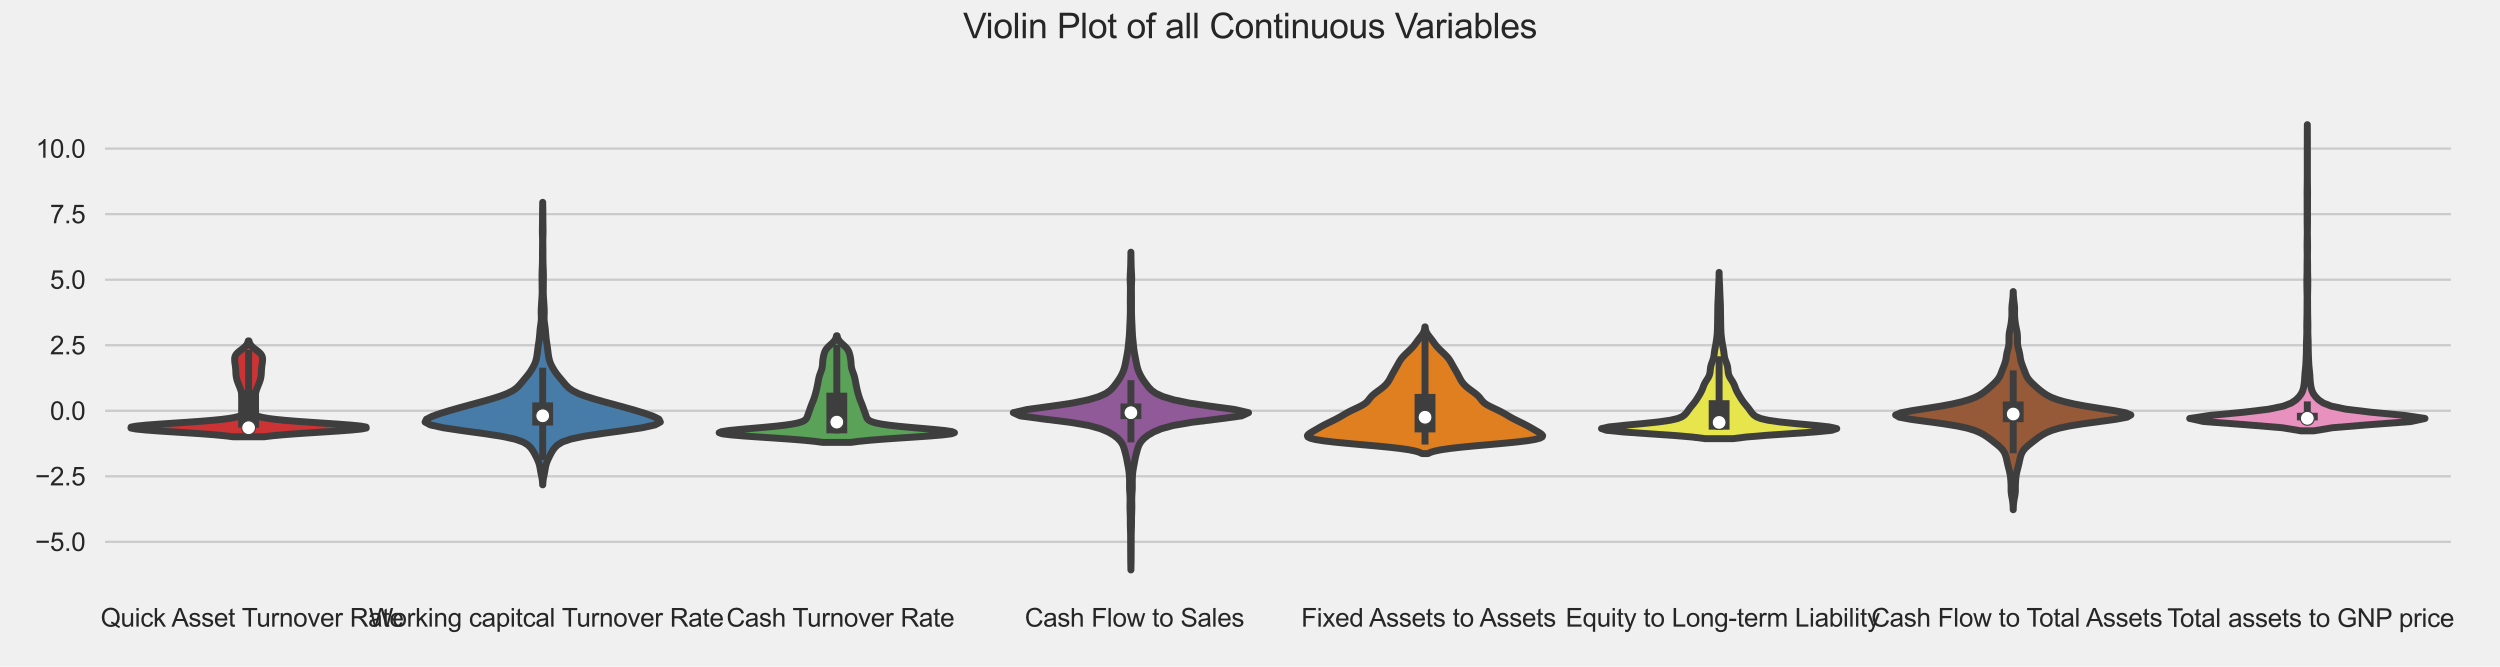 <?xml version="1.0" encoding="utf-8" standalone="no"?>
<!DOCTYPE svg PUBLIC "-//W3C//DTD SVG 1.1//EN"
  "http://www.w3.org/Graphics/SVG/1.1/DTD/svg11.dtd">
<svg xmlns:xlink="http://www.w3.org/1999/xlink" width="1080pt" height="288pt" viewBox="0 0 1080 288" xmlns="http://www.w3.org/2000/svg" version="1.1">
 <defs>
  <style type="text/css">*{stroke-linejoin: round; stroke-linecap: butt}</style>
 </defs>
 <g id="figure_1">
  <g id="patch_1">
   <path d="M 0 288 
L 1080 288 
L 1080 0 
L 0 0 
z
" style="fill: #f0f0f0"/>
  </g>
  <g id="axes_1">
   <g id="patch_2">
    <path d="M 43.87 255.833 
L 1060.293 255.833 
L 1060.293 44.24 
L 43.87 44.24 
z
" style="fill: #f0f0f0"/>
   </g>
   <g id="matplotlib.axis_1">
    <g id="xtick_1">
     <g id="text_1">
      <!--  Quick Asset Turnover Rate -->
      <g style="fill: #262626" transform="translate(40.453 270.707)scale(0.11 -0.11)">
       <defs>
        <path id="ArialMT-20" transform="scale(0.016)"/>
        <path id="ArialMT-51" d="M 3966 491 
Q 4388 200 4744 66 
L 4566 -356 
Q 4072 -178 3581 206 
Q 3072 -78 2456 -78 
Q 1834 -78 1328 222 
Q 822 522 548 1065 
Q 275 1609 275 2291 
Q 275 2969 550 3525 
Q 825 4081 1333 4372 
Q 1841 4663 2469 4663 
Q 3103 4663 3612 4361 
Q 4122 4059 4389 3517 
Q 4656 2975 4656 2294 
Q 4656 1728 4484 1276 
Q 4313 825 3966 491 
z
M 2631 1266 
Q 3156 1119 3497 828 
Q 4031 1316 4031 2294 
Q 4031 2850 3842 3265 
Q 3653 3681 3289 3911 
Q 2925 4141 2472 4141 
Q 1794 4141 1347 3677 
Q 900 3213 900 2291 
Q 900 1397 1342 919 
Q 1784 441 2472 441 
Q 2797 441 3084 563 
Q 2800 747 2484 825 
L 2631 1266 
z
" transform="scale(0.016)"/>
        <path id="ArialMT-75" d="M 2597 0 
L 2597 488 
Q 2209 -75 1544 -75 
Q 1250 -75 995 37 
Q 741 150 617 320 
Q 494 491 444 738 
Q 409 903 409 1263 
L 409 3319 
L 972 3319 
L 972 1478 
Q 972 1038 1006 884 
Q 1059 663 1231 536 
Q 1403 409 1656 409 
Q 1909 409 2131 539 
Q 2353 669 2445 892 
Q 2538 1116 2538 1541 
L 2538 3319 
L 3100 3319 
L 3100 0 
L 2597 0 
z
" transform="scale(0.016)"/>
        <path id="ArialMT-69" d="M 425 3934 
L 425 4581 
L 988 4581 
L 988 3934 
L 425 3934 
z
M 425 0 
L 425 3319 
L 988 3319 
L 988 0 
L 425 0 
z
" transform="scale(0.016)"/>
        <path id="ArialMT-63" d="M 2588 1216 
L 3141 1144 
Q 3050 572 2676 248 
Q 2303 -75 1759 -75 
Q 1078 -75 664 370 
Q 250 816 250 1647 
Q 250 2184 428 2587 
Q 606 2991 970 3192 
Q 1334 3394 1763 3394 
Q 2303 3394 2647 3120 
Q 2991 2847 3088 2344 
L 2541 2259 
Q 2463 2594 2264 2762 
Q 2066 2931 1784 2931 
Q 1359 2931 1093 2626 
Q 828 2322 828 1663 
Q 828 994 1084 691 
Q 1341 388 1753 388 
Q 2084 388 2306 591 
Q 2528 794 2588 1216 
z
" transform="scale(0.016)"/>
        <path id="ArialMT-6b" d="M 425 0 
L 425 4581 
L 988 4581 
L 988 1969 
L 2319 3319 
L 3047 3319 
L 1778 2088 
L 3175 0 
L 2481 0 
L 1384 1697 
L 988 1316 
L 988 0 
L 425 0 
z
" transform="scale(0.016)"/>
        <path id="ArialMT-41" d="M -9 0 
L 1750 4581 
L 2403 4581 
L 4278 0 
L 3588 0 
L 3053 1388 
L 1138 1388 
L 634 0 
L -9 0 
z
M 1313 1881 
L 2866 1881 
L 2388 3150 
Q 2169 3728 2063 4100 
Q 1975 3659 1816 3225 
L 1313 1881 
z
" transform="scale(0.016)"/>
        <path id="ArialMT-73" d="M 197 991 
L 753 1078 
Q 800 744 1014 566 
Q 1228 388 1613 388 
Q 2000 388 2187 545 
Q 2375 703 2375 916 
Q 2375 1106 2209 1216 
Q 2094 1291 1634 1406 
Q 1016 1563 777 1677 
Q 538 1791 414 1992 
Q 291 2194 291 2438 
Q 291 2659 392 2848 
Q 494 3038 669 3163 
Q 800 3259 1026 3326 
Q 1253 3394 1513 3394 
Q 1903 3394 2198 3281 
Q 2494 3169 2634 2976 
Q 2775 2784 2828 2463 
L 2278 2388 
Q 2241 2644 2061 2787 
Q 1881 2931 1553 2931 
Q 1166 2931 1000 2803 
Q 834 2675 834 2503 
Q 834 2394 903 2306 
Q 972 2216 1119 2156 
Q 1203 2125 1616 2013 
Q 2213 1853 2448 1751 
Q 2684 1650 2818 1456 
Q 2953 1263 2953 975 
Q 2953 694 2789 445 
Q 2625 197 2315 61 
Q 2006 -75 1616 -75 
Q 969 -75 630 194 
Q 291 463 197 991 
z
" transform="scale(0.016)"/>
        <path id="ArialMT-65" d="M 2694 1069 
L 3275 997 
Q 3138 488 2766 206 
Q 2394 -75 1816 -75 
Q 1088 -75 661 373 
Q 234 822 234 1631 
Q 234 2469 665 2931 
Q 1097 3394 1784 3394 
Q 2450 3394 2872 2941 
Q 3294 2488 3294 1666 
Q 3294 1616 3291 1516 
L 816 1516 
Q 847 969 1125 678 
Q 1403 388 1819 388 
Q 2128 388 2347 550 
Q 2566 713 2694 1069 
z
M 847 1978 
L 2700 1978 
Q 2663 2397 2488 2606 
Q 2219 2931 1791 2931 
Q 1403 2931 1139 2672 
Q 875 2413 847 1978 
z
" transform="scale(0.016)"/>
        <path id="ArialMT-74" d="M 1650 503 
L 1731 6 
Q 1494 -44 1306 -44 
Q 1000 -44 831 53 
Q 663 150 594 308 
Q 525 466 525 972 
L 525 2881 
L 113 2881 
L 113 3319 
L 525 3319 
L 525 4141 
L 1084 4478 
L 1084 3319 
L 1650 3319 
L 1650 2881 
L 1084 2881 
L 1084 941 
Q 1084 700 1114 631 
Q 1144 563 1211 522 
Q 1278 481 1403 481 
Q 1497 481 1650 503 
z
" transform="scale(0.016)"/>
        <path id="ArialMT-54" d="M 1659 0 
L 1659 4041 
L 150 4041 
L 150 4581 
L 3781 4581 
L 3781 4041 
L 2266 4041 
L 2266 0 
L 1659 0 
z
" transform="scale(0.016)"/>
        <path id="ArialMT-72" d="M 416 0 
L 416 3319 
L 922 3319 
L 922 2816 
Q 1116 3169 1280 3281 
Q 1444 3394 1641 3394 
Q 1925 3394 2219 3213 
L 2025 2691 
Q 1819 2813 1613 2813 
Q 1428 2813 1281 2702 
Q 1134 2591 1072 2394 
Q 978 2094 978 1738 
L 978 0 
L 416 0 
z
" transform="scale(0.016)"/>
        <path id="ArialMT-6e" d="M 422 0 
L 422 3319 
L 928 3319 
L 928 2847 
Q 1294 3394 1984 3394 
Q 2284 3394 2536 3286 
Q 2788 3178 2913 3003 
Q 3038 2828 3088 2588 
Q 3119 2431 3119 2041 
L 3119 0 
L 2556 0 
L 2556 2019 
Q 2556 2363 2490 2533 
Q 2425 2703 2258 2804 
Q 2091 2906 1866 2906 
Q 1506 2906 1245 2678 
Q 984 2450 984 1813 
L 984 0 
L 422 0 
z
" transform="scale(0.016)"/>
        <path id="ArialMT-6f" d="M 213 1659 
Q 213 2581 725 3025 
Q 1153 3394 1769 3394 
Q 2453 3394 2887 2945 
Q 3322 2497 3322 1706 
Q 3322 1066 3130 698 
Q 2938 331 2570 128 
Q 2203 -75 1769 -75 
Q 1072 -75 642 372 
Q 213 819 213 1659 
z
M 791 1659 
Q 791 1022 1069 705 
Q 1347 388 1769 388 
Q 2188 388 2466 706 
Q 2744 1025 2744 1678 
Q 2744 2294 2464 2611 
Q 2184 2928 1769 2928 
Q 1347 2928 1069 2612 
Q 791 2297 791 1659 
z
" transform="scale(0.016)"/>
        <path id="ArialMT-76" d="M 1344 0 
L 81 3319 
L 675 3319 
L 1388 1331 
Q 1503 1009 1600 663 
Q 1675 925 1809 1294 
L 2547 3319 
L 3125 3319 
L 1869 0 
L 1344 0 
z
" transform="scale(0.016)"/>
        <path id="ArialMT-52" d="M 503 0 
L 503 4581 
L 2534 4581 
Q 3147 4581 3465 4457 
Q 3784 4334 3975 4021 
Q 4166 3709 4166 3331 
Q 4166 2844 3850 2509 
Q 3534 2175 2875 2084 
Q 3116 1969 3241 1856 
Q 3506 1613 3744 1247 
L 4541 0 
L 3778 0 
L 3172 953 
Q 2906 1366 2734 1584 
Q 2563 1803 2427 1890 
Q 2291 1978 2150 2013 
Q 2047 2034 1813 2034 
L 1109 2034 
L 1109 0 
L 503 0 
z
M 1109 2559 
L 2413 2559 
Q 2828 2559 3062 2645 
Q 3297 2731 3419 2920 
Q 3541 3109 3541 3331 
Q 3541 3656 3305 3865 
Q 3069 4075 2559 4075 
L 1109 4075 
L 1109 2559 
z
" transform="scale(0.016)"/>
        <path id="ArialMT-61" d="M 2588 409 
Q 2275 144 1986 34 
Q 1697 -75 1366 -75 
Q 819 -75 525 192 
Q 231 459 231 875 
Q 231 1119 342 1320 
Q 453 1522 633 1644 
Q 813 1766 1038 1828 
Q 1203 1872 1538 1913 
Q 2219 1994 2541 2106 
Q 2544 2222 2544 2253 
Q 2544 2597 2384 2738 
Q 2169 2928 1744 2928 
Q 1347 2928 1158 2789 
Q 969 2650 878 2297 
L 328 2372 
Q 403 2725 575 2942 
Q 747 3159 1072 3276 
Q 1397 3394 1825 3394 
Q 2250 3394 2515 3294 
Q 2781 3194 2906 3042 
Q 3031 2891 3081 2659 
Q 3109 2516 3109 2141 
L 3109 1391 
Q 3109 606 3145 398 
Q 3181 191 3288 0 
L 2700 0 
Q 2613 175 2588 409 
z
M 2541 1666 
Q 2234 1541 1622 1453 
Q 1275 1403 1131 1340 
Q 988 1278 909 1158 
Q 831 1038 831 891 
Q 831 666 1001 516 
Q 1172 366 1500 366 
Q 1825 366 2078 508 
Q 2331 650 2450 897 
Q 2541 1088 2541 1459 
L 2541 1666 
z
" transform="scale(0.016)"/>
       </defs>
       <use xlink:href="#ArialMT-20"/>
       <use xlink:href="#ArialMT-51" x="27.783"/>
       <use xlink:href="#ArialMT-75" x="105.566"/>
       <use xlink:href="#ArialMT-69" x="161.182"/>
       <use xlink:href="#ArialMT-63" x="183.398"/>
       <use xlink:href="#ArialMT-6b" x="233.398"/>
       <use xlink:href="#ArialMT-20" x="283.398"/>
       <use xlink:href="#ArialMT-41" x="305.682"/>
       <use xlink:href="#ArialMT-73" x="372.381"/>
       <use xlink:href="#ArialMT-73" x="422.381"/>
       <use xlink:href="#ArialMT-65" x="472.381"/>
       <use xlink:href="#ArialMT-74" x="527.996"/>
       <use xlink:href="#ArialMT-20" x="555.779"/>
       <use xlink:href="#ArialMT-54" x="581.812"/>
       <use xlink:href="#ArialMT-75" x="639.146"/>
       <use xlink:href="#ArialMT-72" x="694.762"/>
       <use xlink:href="#ArialMT-6e" x="728.062"/>
       <use xlink:href="#ArialMT-6f" x="783.678"/>
       <use xlink:href="#ArialMT-76" x="839.293"/>
       <use xlink:href="#ArialMT-65" x="889.293"/>
       <use xlink:href="#ArialMT-72" x="944.908"/>
       <use xlink:href="#ArialMT-20" x="978.209"/>
       <use xlink:href="#ArialMT-52" x="1005.992"/>
       <use xlink:href="#ArialMT-61" x="1078.209"/>
       <use xlink:href="#ArialMT-74" x="1133.824"/>
       <use xlink:href="#ArialMT-65" x="1161.607"/>
      </g>
     </g>
    </g>
    <g id="xtick_2">
     <g id="text_2">
      <!--  Working capitcal Turnover Rate -->
      <g style="fill: #262626" transform="translate(156.295 270.707)scale(0.11 -0.11)">
       <defs>
        <path id="ArialMT-57" d="M 1294 0 
L 78 4581 
L 700 4581 
L 1397 1578 
Q 1509 1106 1591 641 
Q 1766 1375 1797 1488 
L 2669 4581 
L 3400 4581 
L 4056 2263 
Q 4303 1400 4413 641 
Q 4500 1075 4641 1638 
L 5359 4581 
L 5969 4581 
L 4713 0 
L 4128 0 
L 3163 3491 
Q 3041 3928 3019 4028 
Q 2947 3713 2884 3491 
L 1913 0 
L 1294 0 
z
" transform="scale(0.016)"/>
        <path id="ArialMT-67" d="M 319 -275 
L 866 -356 
Q 900 -609 1056 -725 
Q 1266 -881 1628 -881 
Q 2019 -881 2231 -725 
Q 2444 -569 2519 -288 
Q 2563 -116 2559 434 
Q 2191 0 1641 0 
Q 956 0 581 494 
Q 206 988 206 1678 
Q 206 2153 378 2554 
Q 550 2956 876 3175 
Q 1203 3394 1644 3394 
Q 2231 3394 2613 2919 
L 2613 3319 
L 3131 3319 
L 3131 450 
Q 3131 -325 2973 -648 
Q 2816 -972 2473 -1159 
Q 2131 -1347 1631 -1347 
Q 1038 -1347 672 -1080 
Q 306 -813 319 -275 
z
M 784 1719 
Q 784 1066 1043 766 
Q 1303 466 1694 466 
Q 2081 466 2343 764 
Q 2606 1063 2606 1700 
Q 2606 2309 2336 2618 
Q 2066 2928 1684 2928 
Q 1309 2928 1046 2623 
Q 784 2319 784 1719 
z
" transform="scale(0.016)"/>
        <path id="ArialMT-70" d="M 422 -1272 
L 422 3319 
L 934 3319 
L 934 2888 
Q 1116 3141 1344 3267 
Q 1572 3394 1897 3394 
Q 2322 3394 2647 3175 
Q 2972 2956 3137 2557 
Q 3303 2159 3303 1684 
Q 3303 1175 3120 767 
Q 2938 359 2589 142 
Q 2241 -75 1856 -75 
Q 1575 -75 1351 44 
Q 1128 163 984 344 
L 984 -1272 
L 422 -1272 
z
M 931 1641 
Q 931 1000 1190 694 
Q 1450 388 1819 388 
Q 2194 388 2461 705 
Q 2728 1022 2728 1688 
Q 2728 2322 2467 2637 
Q 2206 2953 1844 2953 
Q 1484 2953 1207 2617 
Q 931 2281 931 1641 
z
" transform="scale(0.016)"/>
        <path id="ArialMT-6c" d="M 409 0 
L 409 4581 
L 972 4581 
L 972 0 
L 409 0 
z
" transform="scale(0.016)"/>
       </defs>
       <use xlink:href="#ArialMT-20"/>
       <use xlink:href="#ArialMT-57" x="27.783"/>
       <use xlink:href="#ArialMT-6f" x="120.418"/>
       <use xlink:href="#ArialMT-72" x="176.033"/>
       <use xlink:href="#ArialMT-6b" x="209.334"/>
       <use xlink:href="#ArialMT-69" x="259.334"/>
       <use xlink:href="#ArialMT-6e" x="281.551"/>
       <use xlink:href="#ArialMT-67" x="337.166"/>
       <use xlink:href="#ArialMT-20" x="392.781"/>
       <use xlink:href="#ArialMT-63" x="420.564"/>
       <use xlink:href="#ArialMT-61" x="470.564"/>
       <use xlink:href="#ArialMT-70" x="526.18"/>
       <use xlink:href="#ArialMT-69" x="581.795"/>
       <use xlink:href="#ArialMT-74" x="604.012"/>
       <use xlink:href="#ArialMT-63" x="631.795"/>
       <use xlink:href="#ArialMT-61" x="681.795"/>
       <use xlink:href="#ArialMT-6c" x="737.41"/>
       <use xlink:href="#ArialMT-20" x="759.627"/>
       <use xlink:href="#ArialMT-54" x="785.66"/>
       <use xlink:href="#ArialMT-75" x="842.994"/>
       <use xlink:href="#ArialMT-72" x="898.609"/>
       <use xlink:href="#ArialMT-6e" x="931.91"/>
       <use xlink:href="#ArialMT-6f" x="987.525"/>
       <use xlink:href="#ArialMT-76" x="1043.141"/>
       <use xlink:href="#ArialMT-65" x="1093.141"/>
       <use xlink:href="#ArialMT-72" x="1148.756"/>
       <use xlink:href="#ArialMT-20" x="1182.057"/>
       <use xlink:href="#ArialMT-52" x="1209.84"/>
       <use xlink:href="#ArialMT-61" x="1282.057"/>
       <use xlink:href="#ArialMT-74" x="1337.672"/>
       <use xlink:href="#ArialMT-65" x="1365.455"/>
      </g>
     </g>
    </g>
    <g id="xtick_3">
     <g id="text_3">
      <!--  Cash Turnover Rate -->
      <g style="fill: #262626" transform="translate(310.759 270.707)scale(0.11 -0.11)">
       <defs>
        <path id="ArialMT-43" d="M 3763 1606 
L 4369 1453 
Q 4178 706 3683 314 
Q 3188 -78 2472 -78 
Q 1731 -78 1267 223 
Q 803 525 561 1097 
Q 319 1669 319 2325 
Q 319 3041 592 3573 
Q 866 4106 1370 4382 
Q 1875 4659 2481 4659 
Q 3169 4659 3637 4309 
Q 4106 3959 4291 3325 
L 3694 3184 
Q 3534 3684 3231 3912 
Q 2928 4141 2469 4141 
Q 1941 4141 1586 3887 
Q 1231 3634 1087 3207 
Q 944 2781 944 2328 
Q 944 1744 1114 1308 
Q 1284 872 1643 656 
Q 2003 441 2422 441 
Q 2931 441 3284 734 
Q 3638 1028 3763 1606 
z
" transform="scale(0.016)"/>
        <path id="ArialMT-68" d="M 422 0 
L 422 4581 
L 984 4581 
L 984 2938 
Q 1378 3394 1978 3394 
Q 2347 3394 2619 3248 
Q 2891 3103 3008 2847 
Q 3125 2591 3125 2103 
L 3125 0 
L 2563 0 
L 2563 2103 
Q 2563 2525 2380 2717 
Q 2197 2909 1863 2909 
Q 1613 2909 1392 2779 
Q 1172 2650 1078 2428 
Q 984 2206 984 1816 
L 984 0 
L 422 0 
z
" transform="scale(0.016)"/>
       </defs>
       <use xlink:href="#ArialMT-20"/>
       <use xlink:href="#ArialMT-43" x="27.783"/>
       <use xlink:href="#ArialMT-61" x="100"/>
       <use xlink:href="#ArialMT-73" x="155.615"/>
       <use xlink:href="#ArialMT-68" x="205.615"/>
       <use xlink:href="#ArialMT-20" x="261.23"/>
       <use xlink:href="#ArialMT-54" x="287.264"/>
       <use xlink:href="#ArialMT-75" x="344.598"/>
       <use xlink:href="#ArialMT-72" x="400.213"/>
       <use xlink:href="#ArialMT-6e" x="433.514"/>
       <use xlink:href="#ArialMT-6f" x="489.129"/>
       <use xlink:href="#ArialMT-76" x="544.744"/>
       <use xlink:href="#ArialMT-65" x="594.744"/>
       <use xlink:href="#ArialMT-72" x="650.359"/>
       <use xlink:href="#ArialMT-20" x="683.66"/>
       <use xlink:href="#ArialMT-52" x="711.443"/>
       <use xlink:href="#ArialMT-61" x="783.66"/>
       <use xlink:href="#ArialMT-74" x="839.275"/>
       <use xlink:href="#ArialMT-65" x="867.059"/>
      </g>
     </g>
    </g>
    <g id="xtick_4">
     <g id="text_4">
      <!--  Cash Flow to Sales -->
      <g style="fill: #262626" transform="translate(439.648 270.707)scale(0.11 -0.11)">
       <defs>
        <path id="ArialMT-46" d="M 525 0 
L 525 4581 
L 3616 4581 
L 3616 4041 
L 1131 4041 
L 1131 2622 
L 3281 2622 
L 3281 2081 
L 1131 2081 
L 1131 0 
L 525 0 
z
" transform="scale(0.016)"/>
        <path id="ArialMT-77" d="M 1034 0 
L 19 3319 
L 600 3319 
L 1128 1403 
L 1325 691 
Q 1338 744 1497 1375 
L 2025 3319 
L 2603 3319 
L 3100 1394 
L 3266 759 
L 3456 1400 
L 4025 3319 
L 4572 3319 
L 3534 0 
L 2950 0 
L 2422 1988 
L 2294 2553 
L 1622 0 
L 1034 0 
z
" transform="scale(0.016)"/>
        <path id="ArialMT-53" d="M 288 1472 
L 859 1522 
Q 900 1178 1048 958 
Q 1197 738 1509 602 
Q 1822 466 2213 466 
Q 2559 466 2825 569 
Q 3091 672 3220 851 
Q 3350 1031 3350 1244 
Q 3350 1459 3225 1620 
Q 3100 1781 2813 1891 
Q 2628 1963 1997 2114 
Q 1366 2266 1113 2400 
Q 784 2572 623 2826 
Q 463 3081 463 3397 
Q 463 3744 659 4045 
Q 856 4347 1234 4503 
Q 1613 4659 2075 4659 
Q 2584 4659 2973 4495 
Q 3363 4331 3572 4012 
Q 3781 3694 3797 3291 
L 3216 3247 
Q 3169 3681 2898 3903 
Q 2628 4125 2100 4125 
Q 1550 4125 1298 3923 
Q 1047 3722 1047 3438 
Q 1047 3191 1225 3031 
Q 1400 2872 2139 2705 
Q 2878 2538 3153 2413 
Q 3553 2228 3743 1945 
Q 3934 1663 3934 1294 
Q 3934 928 3725 604 
Q 3516 281 3123 101 
Q 2731 -78 2241 -78 
Q 1619 -78 1198 103 
Q 778 284 539 648 
Q 300 1013 288 1472 
z
" transform="scale(0.016)"/>
       </defs>
       <use xlink:href="#ArialMT-20"/>
       <use xlink:href="#ArialMT-43" x="27.783"/>
       <use xlink:href="#ArialMT-61" x="100"/>
       <use xlink:href="#ArialMT-73" x="155.615"/>
       <use xlink:href="#ArialMT-68" x="205.615"/>
       <use xlink:href="#ArialMT-20" x="261.23"/>
       <use xlink:href="#ArialMT-46" x="289.014"/>
       <use xlink:href="#ArialMT-6c" x="350.098"/>
       <use xlink:href="#ArialMT-6f" x="372.314"/>
       <use xlink:href="#ArialMT-77" x="427.93"/>
       <use xlink:href="#ArialMT-20" x="500.146"/>
       <use xlink:href="#ArialMT-74" x="527.93"/>
       <use xlink:href="#ArialMT-6f" x="555.713"/>
       <use xlink:href="#ArialMT-20" x="611.328"/>
       <use xlink:href="#ArialMT-53" x="639.111"/>
       <use xlink:href="#ArialMT-61" x="705.811"/>
       <use xlink:href="#ArialMT-6c" x="761.426"/>
       <use xlink:href="#ArialMT-65" x="783.643"/>
       <use xlink:href="#ArialMT-73" x="839.258"/>
      </g>
     </g>
    </g>
    <g id="xtick_5">
     <g id="text_5">
      <!--  Fixed Assets to Assets -->
      <g style="fill: #262626" transform="translate(559.056 270.707)scale(0.11 -0.11)">
       <defs>
        <path id="ArialMT-78" d="M 47 0 
L 1259 1725 
L 138 3319 
L 841 3319 
L 1350 2541 
Q 1494 2319 1581 2169 
Q 1719 2375 1834 2534 
L 2394 3319 
L 3066 3319 
L 1919 1756 
L 3153 0 
L 2463 0 
L 1781 1031 
L 1600 1309 
L 728 0 
L 47 0 
z
" transform="scale(0.016)"/>
        <path id="ArialMT-64" d="M 2575 0 
L 2575 419 
Q 2259 -75 1647 -75 
Q 1250 -75 917 144 
Q 584 363 401 755 
Q 219 1147 219 1656 
Q 219 2153 384 2558 
Q 550 2963 881 3178 
Q 1213 3394 1622 3394 
Q 1922 3394 2156 3267 
Q 2391 3141 2538 2938 
L 2538 4581 
L 3097 4581 
L 3097 0 
L 2575 0 
z
M 797 1656 
Q 797 1019 1065 703 
Q 1334 388 1700 388 
Q 2069 388 2326 689 
Q 2584 991 2584 1609 
Q 2584 2291 2321 2609 
Q 2059 2928 1675 2928 
Q 1300 2928 1048 2622 
Q 797 2316 797 1656 
z
" transform="scale(0.016)"/>
       </defs>
       <use xlink:href="#ArialMT-20"/>
       <use xlink:href="#ArialMT-46" x="27.783"/>
       <use xlink:href="#ArialMT-69" x="88.867"/>
       <use xlink:href="#ArialMT-78" x="111.084"/>
       <use xlink:href="#ArialMT-65" x="161.084"/>
       <use xlink:href="#ArialMT-64" x="216.699"/>
       <use xlink:href="#ArialMT-20" x="272.314"/>
       <use xlink:href="#ArialMT-41" x="294.598"/>
       <use xlink:href="#ArialMT-73" x="361.297"/>
       <use xlink:href="#ArialMT-73" x="411.297"/>
       <use xlink:href="#ArialMT-65" x="461.297"/>
       <use xlink:href="#ArialMT-74" x="516.912"/>
       <use xlink:href="#ArialMT-73" x="544.695"/>
       <use xlink:href="#ArialMT-20" x="594.695"/>
       <use xlink:href="#ArialMT-74" x="622.479"/>
       <use xlink:href="#ArialMT-6f" x="650.262"/>
       <use xlink:href="#ArialMT-20" x="705.877"/>
       <use xlink:href="#ArialMT-41" x="728.16"/>
       <use xlink:href="#ArialMT-73" x="794.859"/>
       <use xlink:href="#ArialMT-73" x="844.859"/>
       <use xlink:href="#ArialMT-65" x="894.859"/>
       <use xlink:href="#ArialMT-74" x="950.475"/>
       <use xlink:href="#ArialMT-73" x="978.258"/>
      </g>
     </g>
    </g>
    <g id="xtick_6">
     <g id="text_6">
      <!--  Equity to Long-term Liability -->
      <g style="fill: #262626" transform="translate(673.27 270.707)scale(0.11 -0.11)">
       <defs>
        <path id="ArialMT-45" d="M 506 0 
L 506 4581 
L 3819 4581 
L 3819 4041 
L 1113 4041 
L 1113 2638 
L 3647 2638 
L 3647 2100 
L 1113 2100 
L 1113 541 
L 3925 541 
L 3925 0 
L 506 0 
z
" transform="scale(0.016)"/>
        <path id="ArialMT-71" d="M 2538 -1272 
L 2538 353 
Q 2406 169 2170 47 
Q 1934 -75 1669 -75 
Q 1078 -75 651 397 
Q 225 869 225 1691 
Q 225 2191 398 2587 
Q 572 2984 901 3189 
Q 1231 3394 1625 3394 
Q 2241 3394 2594 2875 
L 2594 3319 
L 3100 3319 
L 3100 -1272 
L 2538 -1272 
z
M 803 1669 
Q 803 1028 1072 708 
Q 1341 388 1716 388 
Q 2075 388 2334 692 
Q 2594 997 2594 1619 
Q 2594 2281 2320 2615 
Q 2047 2950 1678 2950 
Q 1313 2950 1058 2639 
Q 803 2328 803 1669 
z
" transform="scale(0.016)"/>
        <path id="ArialMT-79" d="M 397 -1278 
L 334 -750 
Q 519 -800 656 -800 
Q 844 -800 956 -737 
Q 1069 -675 1141 -563 
Q 1194 -478 1313 -144 
Q 1328 -97 1363 -6 
L 103 3319 
L 709 3319 
L 1400 1397 
Q 1534 1031 1641 628 
Q 1738 1016 1872 1384 
L 2581 3319 
L 3144 3319 
L 1881 -56 
Q 1678 -603 1566 -809 
Q 1416 -1088 1222 -1217 
Q 1028 -1347 759 -1347 
Q 597 -1347 397 -1278 
z
" transform="scale(0.016)"/>
        <path id="ArialMT-4c" d="M 469 0 
L 469 4581 
L 1075 4581 
L 1075 541 
L 3331 541 
L 3331 0 
L 469 0 
z
" transform="scale(0.016)"/>
        <path id="ArialMT-2d" d="M 203 1375 
L 203 1941 
L 1931 1941 
L 1931 1375 
L 203 1375 
z
" transform="scale(0.016)"/>
        <path id="ArialMT-6d" d="M 422 0 
L 422 3319 
L 925 3319 
L 925 2853 
Q 1081 3097 1340 3245 
Q 1600 3394 1931 3394 
Q 2300 3394 2536 3241 
Q 2772 3088 2869 2813 
Q 3263 3394 3894 3394 
Q 4388 3394 4653 3120 
Q 4919 2847 4919 2278 
L 4919 0 
L 4359 0 
L 4359 2091 
Q 4359 2428 4304 2576 
Q 4250 2725 4106 2815 
Q 3963 2906 3769 2906 
Q 3419 2906 3187 2673 
Q 2956 2441 2956 1928 
L 2956 0 
L 2394 0 
L 2394 2156 
Q 2394 2531 2256 2718 
Q 2119 2906 1806 2906 
Q 1569 2906 1367 2781 
Q 1166 2656 1075 2415 
Q 984 2175 984 1722 
L 984 0 
L 422 0 
z
" transform="scale(0.016)"/>
        <path id="ArialMT-62" d="M 941 0 
L 419 0 
L 419 4581 
L 981 4581 
L 981 2947 
Q 1338 3394 1891 3394 
Q 2197 3394 2470 3270 
Q 2744 3147 2920 2923 
Q 3097 2700 3197 2384 
Q 3297 2069 3297 1709 
Q 3297 856 2875 390 
Q 2453 -75 1863 -75 
Q 1275 -75 941 416 
L 941 0 
z
M 934 1684 
Q 934 1088 1097 822 
Q 1363 388 1816 388 
Q 2184 388 2453 708 
Q 2722 1028 2722 1663 
Q 2722 2313 2464 2622 
Q 2206 2931 1841 2931 
Q 1472 2931 1203 2611 
Q 934 2291 934 1684 
z
" transform="scale(0.016)"/>
       </defs>
       <use xlink:href="#ArialMT-20"/>
       <use xlink:href="#ArialMT-45" x="27.783"/>
       <use xlink:href="#ArialMT-71" x="94.482"/>
       <use xlink:href="#ArialMT-75" x="150.098"/>
       <use xlink:href="#ArialMT-69" x="205.713"/>
       <use xlink:href="#ArialMT-74" x="227.93"/>
       <use xlink:href="#ArialMT-79" x="255.713"/>
       <use xlink:href="#ArialMT-20" x="305.713"/>
       <use xlink:href="#ArialMT-74" x="333.496"/>
       <use xlink:href="#ArialMT-6f" x="361.279"/>
       <use xlink:href="#ArialMT-20" x="416.895"/>
       <use xlink:href="#ArialMT-4c" x="444.678"/>
       <use xlink:href="#ArialMT-6f" x="500.293"/>
       <use xlink:href="#ArialMT-6e" x="555.908"/>
       <use xlink:href="#ArialMT-67" x="611.523"/>
       <use xlink:href="#ArialMT-2d" x="667.139"/>
       <use xlink:href="#ArialMT-74" x="700.439"/>
       <use xlink:href="#ArialMT-65" x="728.223"/>
       <use xlink:href="#ArialMT-72" x="783.838"/>
       <use xlink:href="#ArialMT-6d" x="817.139"/>
       <use xlink:href="#ArialMT-20" x="900.439"/>
       <use xlink:href="#ArialMT-4c" x="928.223"/>
       <use xlink:href="#ArialMT-69" x="983.838"/>
       <use xlink:href="#ArialMT-61" x="1006.055"/>
       <use xlink:href="#ArialMT-62" x="1061.67"/>
       <use xlink:href="#ArialMT-69" x="1117.285"/>
       <use xlink:href="#ArialMT-6c" x="1139.502"/>
       <use xlink:href="#ArialMT-69" x="1161.719"/>
       <use xlink:href="#ArialMT-74" x="1183.936"/>
       <use xlink:href="#ArialMT-79" x="1211.719"/>
      </g>
     </g>
    </g>
    <g id="xtick_7">
     <g id="text_7">
      <!--  Cash Flow to Total Assets -->
      <g style="fill: #262626" transform="translate(805.315 270.707)scale(0.11 -0.11)">
       <use xlink:href="#ArialMT-20"/>
       <use xlink:href="#ArialMT-43" x="27.783"/>
       <use xlink:href="#ArialMT-61" x="100"/>
       <use xlink:href="#ArialMT-73" x="155.615"/>
       <use xlink:href="#ArialMT-68" x="205.615"/>
       <use xlink:href="#ArialMT-20" x="261.23"/>
       <use xlink:href="#ArialMT-46" x="289.014"/>
       <use xlink:href="#ArialMT-6c" x="350.098"/>
       <use xlink:href="#ArialMT-6f" x="372.314"/>
       <use xlink:href="#ArialMT-77" x="427.93"/>
       <use xlink:href="#ArialMT-20" x="500.146"/>
       <use xlink:href="#ArialMT-74" x="527.93"/>
       <use xlink:href="#ArialMT-6f" x="555.713"/>
       <use xlink:href="#ArialMT-20" x="611.328"/>
       <use xlink:href="#ArialMT-54" x="637.361"/>
       <use xlink:href="#ArialMT-6f" x="687.32"/>
       <use xlink:href="#ArialMT-74" x="742.936"/>
       <use xlink:href="#ArialMT-61" x="770.719"/>
       <use xlink:href="#ArialMT-6c" x="826.334"/>
       <use xlink:href="#ArialMT-20" x="848.551"/>
       <use xlink:href="#ArialMT-41" x="870.834"/>
       <use xlink:href="#ArialMT-73" x="937.533"/>
       <use xlink:href="#ArialMT-73" x="987.533"/>
       <use xlink:href="#ArialMT-65" x="1037.533"/>
       <use xlink:href="#ArialMT-74" x="1093.148"/>
       <use xlink:href="#ArialMT-73" x="1120.932"/>
      </g>
     </g>
    </g>
    <g id="xtick_8">
     <g id="text_8">
      <!--  Total assets to GNP price -->
      <g style="fill: #262626" transform="translate(933.384 270.841)scale(0.11 -0.11)">
       <defs>
        <path id="ArialMT-47" d="M 2638 1797 
L 2638 2334 
L 4578 2338 
L 4578 638 
Q 4131 281 3656 101 
Q 3181 -78 2681 -78 
Q 2006 -78 1454 211 
Q 903 500 622 1047 
Q 341 1594 341 2269 
Q 341 2938 620 3517 
Q 900 4097 1425 4378 
Q 1950 4659 2634 4659 
Q 3131 4659 3532 4498 
Q 3934 4338 4162 4050 
Q 4391 3763 4509 3300 
L 3963 3150 
Q 3859 3500 3706 3700 
Q 3553 3900 3268 4020 
Q 2984 4141 2638 4141 
Q 2222 4141 1919 4014 
Q 1616 3888 1430 3681 
Q 1244 3475 1141 3228 
Q 966 2803 966 2306 
Q 966 1694 1177 1281 
Q 1388 869 1791 669 
Q 2194 469 2647 469 
Q 3041 469 3416 620 
Q 3791 772 3984 944 
L 3984 1797 
L 2638 1797 
z
" transform="scale(0.016)"/>
        <path id="ArialMT-4e" d="M 488 0 
L 488 4581 
L 1109 4581 
L 3516 984 
L 3516 4581 
L 4097 4581 
L 4097 0 
L 3475 0 
L 1069 3600 
L 1069 0 
L 488 0 
z
" transform="scale(0.016)"/>
        <path id="ArialMT-50" d="M 494 0 
L 494 4581 
L 2222 4581 
Q 2678 4581 2919 4538 
Q 3256 4481 3484 4323 
Q 3713 4166 3852 3881 
Q 3991 3597 3991 3256 
Q 3991 2672 3619 2267 
Q 3247 1863 2275 1863 
L 1100 1863 
L 1100 0 
L 494 0 
z
M 1100 2403 
L 2284 2403 
Q 2872 2403 3119 2622 
Q 3366 2841 3366 3238 
Q 3366 3525 3220 3729 
Q 3075 3934 2838 4000 
Q 2684 4041 2272 4041 
L 1100 4041 
L 1100 2403 
z
" transform="scale(0.016)"/>
       </defs>
       <use xlink:href="#ArialMT-20"/>
       <use xlink:href="#ArialMT-54" x="26.033"/>
       <use xlink:href="#ArialMT-6f" x="75.992"/>
       <use xlink:href="#ArialMT-74" x="131.607"/>
       <use xlink:href="#ArialMT-61" x="159.391"/>
       <use xlink:href="#ArialMT-6c" x="215.006"/>
       <use xlink:href="#ArialMT-20" x="237.223"/>
       <use xlink:href="#ArialMT-61" x="265.006"/>
       <use xlink:href="#ArialMT-73" x="320.621"/>
       <use xlink:href="#ArialMT-73" x="370.621"/>
       <use xlink:href="#ArialMT-65" x="420.621"/>
       <use xlink:href="#ArialMT-74" x="476.236"/>
       <use xlink:href="#ArialMT-73" x="504.02"/>
       <use xlink:href="#ArialMT-20" x="554.02"/>
       <use xlink:href="#ArialMT-74" x="581.803"/>
       <use xlink:href="#ArialMT-6f" x="609.586"/>
       <use xlink:href="#ArialMT-20" x="665.201"/>
       <use xlink:href="#ArialMT-47" x="692.984"/>
       <use xlink:href="#ArialMT-4e" x="770.768"/>
       <use xlink:href="#ArialMT-50" x="842.984"/>
       <use xlink:href="#ArialMT-20" x="907.934"/>
       <use xlink:href="#ArialMT-70" x="935.717"/>
       <use xlink:href="#ArialMT-72" x="991.332"/>
       <use xlink:href="#ArialMT-69" x="1024.633"/>
       <use xlink:href="#ArialMT-63" x="1046.85"/>
       <use xlink:href="#ArialMT-65" x="1096.85"/>
      </g>
     </g>
    </g>
   </g>
   <g id="matplotlib.axis_2">
    <g id="ytick_1">
     <g id="line2d_1">
      <path d="M 43.87 234.078 
L 1060.293 234.078 
" clip-path="url(#p9b5d2681dc)" style="fill: none; stroke: #cbcbcb"/>
     </g>
     <g id="text_9">
      <!-- −5.0 -->
      <g style="fill: #262626" transform="translate(15.155 238.014)scale(0.11 -0.11)">
       <defs>
        <path id="ArialMT-2212" d="M 3381 1997 
L 356 1997 
L 356 2522 
L 3381 2522 
L 3381 1997 
z
" transform="scale(0.016)"/>
        <path id="ArialMT-35" d="M 266 1200 
L 856 1250 
Q 922 819 1161 601 
Q 1400 384 1738 384 
Q 2144 384 2425 690 
Q 2706 997 2706 1503 
Q 2706 1984 2436 2262 
Q 2166 2541 1728 2541 
Q 1456 2541 1237 2417 
Q 1019 2294 894 2097 
L 366 2166 
L 809 4519 
L 3088 4519 
L 3088 3981 
L 1259 3981 
L 1013 2750 
Q 1425 3038 1878 3038 
Q 2478 3038 2890 2622 
Q 3303 2206 3303 1553 
Q 3303 931 2941 478 
Q 2500 -78 1738 -78 
Q 1113 -78 717 272 
Q 322 622 266 1200 
z
" transform="scale(0.016)"/>
        <path id="ArialMT-2e" d="M 581 0 
L 581 641 
L 1222 641 
L 1222 0 
L 581 0 
z
" transform="scale(0.016)"/>
        <path id="ArialMT-30" d="M 266 2259 
Q 266 3072 433 3567 
Q 600 4063 929 4331 
Q 1259 4600 1759 4600 
Q 2128 4600 2406 4451 
Q 2684 4303 2865 4023 
Q 3047 3744 3150 3342 
Q 3253 2941 3253 2259 
Q 3253 1453 3087 958 
Q 2922 463 2592 192 
Q 2263 -78 1759 -78 
Q 1097 -78 719 397 
Q 266 969 266 2259 
z
M 844 2259 
Q 844 1131 1108 757 
Q 1372 384 1759 384 
Q 2147 384 2411 759 
Q 2675 1134 2675 2259 
Q 2675 3391 2411 3762 
Q 2147 4134 1753 4134 
Q 1366 4134 1134 3806 
Q 844 3388 844 2259 
z
" transform="scale(0.016)"/>
       </defs>
       <use xlink:href="#ArialMT-2212"/>
       <use xlink:href="#ArialMT-35" x="58.398"/>
       <use xlink:href="#ArialMT-2e" x="114.014"/>
       <use xlink:href="#ArialMT-30" x="141.797"/>
      </g>
     </g>
    </g>
    <g id="ytick_2">
     <g id="line2d_2">
      <path d="M 43.87 205.764 
L 1060.293 205.764 
" clip-path="url(#p9b5d2681dc)" style="fill: none; stroke: #cbcbcb"/>
     </g>
     <g id="text_10">
      <!-- −2.5 -->
      <g style="fill: #262626" transform="translate(15.155 209.701)scale(0.11 -0.11)">
       <defs>
        <path id="ArialMT-32" d="M 3222 541 
L 3222 0 
L 194 0 
Q 188 203 259 391 
Q 375 700 629 1000 
Q 884 1300 1366 1694 
Q 2113 2306 2375 2664 
Q 2638 3022 2638 3341 
Q 2638 3675 2398 3904 
Q 2159 4134 1775 4134 
Q 1369 4134 1125 3890 
Q 881 3647 878 3216 
L 300 3275 
Q 359 3922 746 4261 
Q 1134 4600 1788 4600 
Q 2447 4600 2831 4234 
Q 3216 3869 3216 3328 
Q 3216 3053 3103 2787 
Q 2991 2522 2730 2228 
Q 2469 1934 1863 1422 
Q 1356 997 1212 845 
Q 1069 694 975 541 
L 3222 541 
z
" transform="scale(0.016)"/>
       </defs>
       <use xlink:href="#ArialMT-2212"/>
       <use xlink:href="#ArialMT-32" x="58.398"/>
       <use xlink:href="#ArialMT-2e" x="114.014"/>
       <use xlink:href="#ArialMT-35" x="141.797"/>
      </g>
     </g>
    </g>
    <g id="ytick_3">
     <g id="line2d_3">
      <path d="M 43.87 177.45 
L 1060.293 177.45 
" clip-path="url(#p9b5d2681dc)" style="fill: none; stroke: #cbcbcb"/>
     </g>
     <g id="text_11">
      <!-- 0.0 -->
      <g style="fill: #262626" transform="translate(21.58 181.387)scale(0.11 -0.11)">
       <use xlink:href="#ArialMT-30"/>
       <use xlink:href="#ArialMT-2e" x="55.615"/>
       <use xlink:href="#ArialMT-30" x="83.398"/>
      </g>
     </g>
    </g>
    <g id="ytick_4">
     <g id="line2d_4">
      <path d="M 43.87 149.136 
L 1060.293 149.136 
" clip-path="url(#p9b5d2681dc)" style="fill: none; stroke: #cbcbcb"/>
     </g>
     <g id="text_12">
      <!-- 2.5 -->
      <g style="fill: #262626" transform="translate(21.58 153.073)scale(0.11 -0.11)">
       <use xlink:href="#ArialMT-32"/>
       <use xlink:href="#ArialMT-2e" x="55.615"/>
       <use xlink:href="#ArialMT-35" x="83.398"/>
      </g>
     </g>
    </g>
    <g id="ytick_5">
     <g id="line2d_5">
      <path d="M 43.87 120.822 
L 1060.293 120.822 
" clip-path="url(#p9b5d2681dc)" style="fill: none; stroke: #cbcbcb"/>
     </g>
     <g id="text_13">
      <!-- 5.0 -->
      <g style="fill: #262626" transform="translate(21.58 124.759)scale(0.11 -0.11)">
       <use xlink:href="#ArialMT-35"/>
       <use xlink:href="#ArialMT-2e" x="55.615"/>
       <use xlink:href="#ArialMT-30" x="83.398"/>
      </g>
     </g>
    </g>
    <g id="ytick_6">
     <g id="line2d_6">
      <path d="M 43.87 92.509 
L 1060.293 92.509 
" clip-path="url(#p9b5d2681dc)" style="fill: none; stroke: #cbcbcb"/>
     </g>
     <g id="text_14">
      <!-- 7.5 -->
      <g style="fill: #262626" transform="translate(21.58 96.445)scale(0.11 -0.11)">
       <defs>
        <path id="ArialMT-37" d="M 303 3981 
L 303 4522 
L 3269 4522 
L 3269 4084 
Q 2831 3619 2401 2847 
Q 1972 2075 1738 1259 
Q 1569 684 1522 0 
L 944 0 
Q 953 541 1156 1306 
Q 1359 2072 1739 2783 
Q 2119 3494 2547 3981 
L 303 3981 
z
" transform="scale(0.016)"/>
       </defs>
       <use xlink:href="#ArialMT-37"/>
       <use xlink:href="#ArialMT-2e" x="55.615"/>
       <use xlink:href="#ArialMT-35" x="83.398"/>
      </g>
     </g>
    </g>
    <g id="ytick_7">
     <g id="line2d_7">
      <path d="M 43.87 64.195 
L 1060.293 64.195 
" clip-path="url(#p9b5d2681dc)" style="fill: none; stroke: #cbcbcb"/>
     </g>
     <g id="text_15">
      <!-- 10.0 -->
      <g style="fill: #262626" transform="translate(15.463 68.132)scale(0.11 -0.11)">
       <defs>
        <path id="ArialMT-31" d="M 2384 0 
L 1822 0 
L 1822 3584 
Q 1619 3391 1289 3197 
Q 959 3003 697 2906 
L 697 3450 
Q 1169 3672 1522 3987 
Q 1875 4303 2022 4600 
L 2384 4600 
L 2384 0 
z
" transform="scale(0.016)"/>
       </defs>
       <use xlink:href="#ArialMT-31"/>
       <use xlink:href="#ArialMT-30" x="55.615"/>
       <use xlink:href="#ArialMT-2e" x="111.23"/>
       <use xlink:href="#ArialMT-30" x="139.014"/>
      </g>
     </g>
    </g>
   </g>
   <g id="PolyCollection_1">
    <defs>
     <path id="m1b7045530d" d="M 114.162 -99.319 
L 100.631 -99.319 
L 97.244 -99.738 
L 92.841 -100.156 
L 87.458 -100.574 
L 81.299 -100.993 
L 74.757 -101.411 
L 68.384 -101.829 
L 62.829 -102.248 
L 58.726 -102.666 
L 56.575 -103.084 
L 56.639 -103.502 
L 58.888 -103.921 
L 63.009 -104.339 
L 68.472 -104.757 
L 74.645 -105.176 
L 80.907 -105.594 
L 86.746 -106.012 
L 91.817 -106.431 
L 95.953 -106.849 
L 99.139 -107.267 
L 101.466 -107.686 
L 103.083 -108.104 
L 104.154 -108.522 
L 104.83 -108.941 
L 105.233 -109.359 
L 105.457 -109.777 
L 105.565 -110.196 
L 105.6 -110.614 
L 105.59 -111.032 
L 105.551 -111.45 
L 105.494 -111.869 
L 105.426 -112.287 
L 105.351 -112.705 
L 105.272 -113.124 
L 105.193 -113.542 
L 105.115 -113.96 
L 105.04 -114.379 
L 104.968 -114.797 
L 104.899 -115.215 
L 104.833 -115.634 
L 104.767 -116.052 
L 104.701 -116.47 
L 104.633 -116.889 
L 104.559 -117.307 
L 104.478 -117.725 
L 104.387 -118.144 
L 104.286 -118.562 
L 104.172 -118.98 
L 104.046 -119.398 
L 103.908 -119.817 
L 103.758 -120.235 
L 103.598 -120.653 
L 103.431 -121.072 
L 103.26 -121.49 
L 103.089 -121.908 
L 102.921 -122.327 
L 102.76 -122.745 
L 102.608 -123.163 
L 102.468 -123.582 
L 102.342 -124 
L 102.233 -124.418 
L 102.14 -124.837 
L 102.064 -125.255 
L 102.004 -125.673 
L 101.959 -126.091 
L 101.925 -126.51 
L 101.9 -126.928 
L 101.879 -127.346 
L 101.858 -127.765 
L 101.834 -128.183 
L 101.804 -128.601 
L 101.767 -129.02 
L 101.722 -129.438 
L 101.671 -129.856 
L 101.615 -130.275 
L 101.557 -130.693 
L 101.5 -131.111 
L 101.446 -131.53 
L 101.401 -131.948 
L 101.369 -132.366 
L 101.358 -132.785 
L 101.379 -133.203 
L 101.441 -133.621 
L 101.558 -134.039 
L 101.741 -134.458 
L 101.999 -134.876 
L 102.335 -135.294 
L 102.746 -135.713 
L 103.222 -136.131 
L 103.744 -136.549 
L 104.29 -136.968 
L 104.832 -137.386 
L 105.346 -137.804 
L 105.812 -138.223 
L 106.214 -138.641 
L 106.545 -139.059 
L 106.807 -139.478 
L 107.003 -139.896 
L 107.144 -140.314 
L 107.241 -140.733 
L 107.552 -140.733 
L 107.552 -140.733 
L 107.649 -140.314 
L 107.79 -139.896 
L 107.986 -139.478 
L 108.247 -139.059 
L 108.579 -138.641 
L 108.981 -138.223 
L 109.446 -137.804 
L 109.961 -137.386 
L 110.503 -136.968 
L 111.048 -136.549 
L 111.571 -136.131 
L 112.047 -135.713 
L 112.458 -135.294 
L 112.794 -134.876 
L 113.051 -134.458 
L 113.234 -134.039 
L 113.351 -133.621 
L 113.414 -133.203 
L 113.434 -132.785 
L 113.424 -132.366 
L 113.392 -131.948 
L 113.347 -131.53 
L 113.293 -131.111 
L 113.235 -130.693 
L 113.177 -130.275 
L 113.122 -129.856 
L 113.071 -129.438 
L 113.026 -129.02 
L 112.989 -128.601 
L 112.959 -128.183 
L 112.935 -127.765 
L 112.914 -127.346 
L 112.893 -126.928 
L 112.868 -126.51 
L 112.834 -126.091 
L 112.789 -125.673 
L 112.729 -125.255 
L 112.653 -124.837 
L 112.56 -124.418 
L 112.45 -124 
L 112.325 -123.582 
L 112.185 -123.163 
L 112.033 -122.745 
L 111.872 -122.327 
L 111.704 -121.908 
L 111.532 -121.49 
L 111.362 -121.072 
L 111.195 -120.653 
L 111.035 -120.235 
L 110.885 -119.817 
L 110.747 -119.398 
L 110.62 -118.98 
L 110.507 -118.562 
L 110.405 -118.144 
L 110.315 -117.725 
L 110.234 -117.307 
L 110.16 -116.889 
L 110.091 -116.47 
L 110.025 -116.052 
L 109.96 -115.634 
L 109.894 -115.215 
L 109.825 -114.797 
L 109.753 -114.379 
L 109.678 -113.96 
L 109.6 -113.542 
L 109.521 -113.124 
L 109.442 -112.705 
L 109.367 -112.287 
L 109.299 -111.869 
L 109.242 -111.45 
L 109.203 -111.032 
L 109.193 -110.614 
L 109.228 -110.196 
L 109.336 -109.777 
L 109.559 -109.359 
L 109.963 -108.941 
L 110.638 -108.522 
L 111.71 -108.104 
L 113.327 -107.686 
L 115.654 -107.267 
L 118.84 -106.849 
L 122.976 -106.431 
L 128.047 -106.012 
L 133.886 -105.594 
L 140.148 -105.176 
L 146.321 -104.757 
L 151.784 -104.339 
L 155.905 -103.921 
L 158.154 -103.502 
L 158.218 -103.084 
L 156.067 -102.666 
L 151.964 -102.248 
L 146.409 -101.829 
L 140.036 -101.411 
L 133.494 -100.993 
L 127.335 -100.574 
L 121.952 -100.156 
L 117.549 -99.738 
L 114.162 -99.319 
z
" style="stroke: #3e3e3e; stroke-width: 3"/>
    </defs>
    <g clip-path="url(#p9b5d2681dc)">
     <use xlink:href="#m1b7045530d" x="0" y="288" style="fill: #cb3335; stroke: #3e3e3e; stroke-width: 3"/>
    </g>
   </g>
   <g id="PolyCollection_2">
    <defs>
     <path id="m994f8b60c0" d="M 234.473 -78.551 
L 234.425 -78.551 
L 234.36 -79.784 
L 234.212 -81.017 
L 233.977 -82.25 
L 233.714 -83.483 
L 233.489 -84.716 
L 233.288 -85.948 
L 233.024 -87.181 
L 232.628 -88.414 
L 232.108 -89.647 
L 231.512 -90.88 
L 230.871 -92.112 
L 230.151 -93.345 
L 229.26 -94.578 
L 228.008 -95.811 
L 225.99 -97.044 
L 222.504 -98.276 
L 216.779 -99.509 
L 208.75 -100.742 
L 199.653 -101.975 
L 191.475 -103.208 
L 185.899 -104.441 
L 183.628 -105.673 
L 184.227 -106.906 
L 186.673 -108.139 
L 190.13 -109.372 
L 194.136 -110.605 
L 198.449 -111.837 
L 202.944 -113.07 
L 207.479 -114.303 
L 211.843 -115.536 
L 215.797 -116.769 
L 219.083 -118.001 
L 221.537 -119.234 
L 223.241 -120.467 
L 224.47 -121.7 
L 225.508 -122.933 
L 226.529 -124.165 
L 227.563 -125.398 
L 228.526 -126.631 
L 229.365 -127.864 
L 230.112 -129.097 
L 230.774 -130.33 
L 231.295 -131.562 
L 231.658 -132.795 
L 231.91 -134.028 
L 232.094 -135.261 
L 232.242 -136.494 
L 232.394 -137.726 
L 232.573 -138.959 
L 232.767 -140.192 
L 232.938 -141.425 
L 233.067 -142.658 
L 233.171 -143.89 
L 233.273 -145.123 
L 233.399 -146.356 
L 233.569 -147.589 
L 233.747 -148.822 
L 233.849 -150.055 
L 233.843 -151.287 
L 233.793 -152.52 
L 233.785 -153.753 
L 233.835 -154.986 
L 233.907 -156.219 
L 233.979 -157.451 
L 234.062 -158.684 
L 234.147 -159.917 
L 234.201 -161.15 
L 234.207 -162.383 
L 234.189 -163.615 
L 234.178 -164.848 
L 234.171 -166.081 
L 234.156 -167.314 
L 234.144 -168.547 
L 234.157 -169.78 
L 234.191 -171.012 
L 234.235 -172.245 
L 234.28 -173.478 
L 234.318 -174.711 
L 234.34 -175.944 
L 234.345 -177.176 
L 234.347 -178.409 
L 234.353 -179.642 
L 234.366 -180.875 
L 234.382 -182.108 
L 234.391 -183.34 
L 234.383 -184.573 
L 234.354 -185.806 
L 234.32 -187.039 
L 234.304 -188.272 
L 234.314 -189.505 
L 234.336 -190.737 
L 234.358 -191.97 
L 234.371 -193.203 
L 234.373 -194.436 
L 234.375 -195.669 
L 234.387 -196.901 
L 234.41 -198.134 
L 234.431 -199.367 
L 234.444 -200.6 
L 234.455 -200.6 
L 234.455 -200.6 
L 234.467 -199.367 
L 234.489 -198.134 
L 234.511 -196.901 
L 234.524 -195.669 
L 234.525 -194.436 
L 234.528 -193.203 
L 234.54 -191.97 
L 234.562 -190.737 
L 234.585 -189.505 
L 234.594 -188.272 
L 234.578 -187.039 
L 234.544 -185.806 
L 234.515 -184.573 
L 234.507 -183.34 
L 234.516 -182.108 
L 234.532 -180.875 
L 234.545 -179.642 
L 234.551 -178.409 
L 234.553 -177.176 
L 234.559 -175.944 
L 234.58 -174.711 
L 234.619 -173.478 
L 234.664 -172.245 
L 234.707 -171.012 
L 234.742 -169.78 
L 234.754 -168.547 
L 234.743 -167.314 
L 234.727 -166.081 
L 234.72 -164.848 
L 234.71 -163.615 
L 234.692 -162.383 
L 234.698 -161.15 
L 234.752 -159.917 
L 234.837 -158.684 
L 234.919 -157.451 
L 234.992 -156.219 
L 235.063 -154.986 
L 235.114 -153.753 
L 235.106 -152.52 
L 235.056 -151.287 
L 235.049 -150.055 
L 235.151 -148.822 
L 235.33 -147.589 
L 235.5 -146.356 
L 235.625 -145.123 
L 235.727 -143.89 
L 235.831 -142.658 
L 235.96 -141.425 
L 236.132 -140.192 
L 236.326 -138.959 
L 236.505 -137.726 
L 236.656 -136.494 
L 236.804 -135.261 
L 236.988 -134.028 
L 237.241 -132.795 
L 237.604 -131.562 
L 238.124 -130.33 
L 238.786 -129.097 
L 239.534 -127.864 
L 240.372 -126.631 
L 241.335 -125.398 
L 242.369 -124.165 
L 243.391 -122.933 
L 244.428 -121.7 
L 245.657 -120.467 
L 247.361 -119.234 
L 249.815 -118.001 
L 253.101 -116.769 
L 257.056 -115.536 
L 261.419 -114.303 
L 265.954 -113.07 
L 270.449 -111.837 
L 274.762 -110.605 
L 278.768 -109.372 
L 282.225 -108.139 
L 284.671 -106.906 
L 285.27 -105.673 
L 282.999 -104.441 
L 277.423 -103.208 
L 269.246 -101.975 
L 260.148 -100.742 
L 252.119 -99.509 
L 246.395 -98.276 
L 242.909 -97.044 
L 240.891 -95.811 
L 239.638 -94.578 
L 238.747 -93.345 
L 238.027 -92.112 
L 237.386 -90.88 
L 236.79 -89.647 
L 236.27 -88.414 
L 235.875 -87.181 
L 235.61 -85.948 
L 235.409 -84.716 
L 235.184 -83.483 
L 234.922 -82.25 
L 234.687 -81.017 
L 234.538 -79.784 
L 234.473 -78.551 
z
" style="stroke: #3e3e3e; stroke-width: 3"/>
    </defs>
    <g clip-path="url(#p9b5d2681dc)">
     <use xlink:href="#m994f8b60c0" x="0" y="288" style="fill: #477ca8; stroke: #3e3e3e; stroke-width: 3"/>
    </g>
   </g>
   <g id="PolyCollection_3">
    <defs>
     <path id="m0d855209b1" d="M 367.561 -96.884 
L 355.443 -96.884 
L 351.963 -97.35 
L 347.295 -97.815 
L 341.48 -98.28 
L 334.793 -98.746 
L 327.759 -99.211 
L 321.101 -99.676 
L 315.614 -100.142 
L 311.997 -100.607 
L 310.681 -101.072 
L 311.73 -101.538 
L 314.832 -102.003 
L 319.395 -102.468 
L 324.697 -102.934 
L 330.051 -103.399 
L 334.929 -103.864 
L 339.016 -104.33 
L 342.204 -104.795 
L 344.537 -105.26 
L 346.152 -105.725 
L 347.216 -106.191 
L 347.889 -106.656 
L 348.308 -107.121 
L 348.576 -107.587 
L 348.766 -108.052 
L 348.925 -108.517 
L 349.08 -108.983 
L 349.242 -109.448 
L 349.411 -109.913 
L 349.583 -110.379 
L 349.753 -110.844 
L 349.918 -111.309 
L 350.081 -111.775 
L 350.244 -112.24 
L 350.413 -112.705 
L 350.59 -113.171 
L 350.775 -113.636 
L 350.966 -114.101 
L 351.156 -114.567 
L 351.341 -115.032 
L 351.516 -115.497 
L 351.679 -115.963 
L 351.832 -116.428 
L 351.976 -116.893 
L 352.113 -117.359 
L 352.247 -117.824 
L 352.376 -118.289 
L 352.501 -118.755 
L 352.621 -119.22 
L 352.735 -119.685 
L 352.842 -120.151 
L 352.944 -120.616 
L 353.041 -121.081 
L 353.134 -121.547 
L 353.225 -122.012 
L 353.314 -122.477 
L 353.402 -122.943 
L 353.489 -123.408 
L 353.577 -123.873 
L 353.669 -124.339 
L 353.772 -124.804 
L 353.889 -125.269 
L 354.023 -125.735 
L 354.176 -126.2 
L 354.342 -126.665 
L 354.515 -127.131 
L 354.687 -127.596 
L 354.848 -128.061 
L 354.99 -128.527 
L 355.108 -128.992 
L 355.2 -129.457 
L 355.267 -129.923 
L 355.313 -130.388 
L 355.347 -130.853 
L 355.376 -131.319 
L 355.408 -131.784 
L 355.449 -132.249 
L 355.505 -132.715 
L 355.574 -133.18 
L 355.658 -133.645 
L 355.753 -134.111 
L 355.859 -134.576 
L 355.978 -135.041 
L 356.116 -135.507 
L 356.283 -135.972 
L 356.491 -136.437 
L 356.753 -136.903 
L 357.079 -137.368 
L 357.473 -137.833 
L 357.926 -138.299 
L 358.423 -138.764 
L 358.94 -139.229 
L 359.448 -139.695 
L 359.92 -140.16 
L 360.333 -140.625 
L 360.676 -141.091 
L 360.944 -141.556 
L 361.143 -142.021 
L 361.282 -142.487 
L 361.373 -142.952 
L 361.631 -142.952 
L 361.631 -142.952 
L 361.722 -142.487 
L 361.861 -142.021 
L 362.06 -141.556 
L 362.328 -141.091 
L 362.671 -140.625 
L 363.085 -140.16 
L 363.556 -139.695 
L 364.064 -139.229 
L 364.581 -138.764 
L 365.078 -138.299 
L 365.532 -137.833 
L 365.925 -137.368 
L 366.251 -136.903 
L 366.513 -136.437 
L 366.721 -135.972 
L 366.888 -135.507 
L 367.026 -135.041 
L 367.145 -134.576 
L 367.251 -134.111 
L 367.346 -133.645 
L 367.43 -133.18 
L 367.499 -132.715 
L 367.555 -132.249 
L 367.596 -131.784 
L 367.628 -131.319 
L 367.657 -130.853 
L 367.691 -130.388 
L 367.738 -129.923 
L 367.804 -129.457 
L 367.896 -128.992 
L 368.014 -128.527 
L 368.156 -128.061 
L 368.317 -127.596 
L 368.489 -127.131 
L 368.662 -126.665 
L 368.828 -126.2 
L 368.981 -125.735 
L 369.115 -125.269 
L 369.232 -124.804 
L 369.335 -124.339 
L 369.427 -123.873 
L 369.515 -123.408 
L 369.602 -122.943 
L 369.69 -122.477 
L 369.779 -122.012 
L 369.87 -121.547 
L 369.964 -121.081 
L 370.06 -120.616 
L 370.162 -120.151 
L 370.269 -119.685 
L 370.383 -119.22 
L 370.503 -118.755 
L 370.628 -118.289 
L 370.757 -117.824 
L 370.891 -117.359 
L 371.028 -116.893 
L 371.172 -116.428 
L 371.325 -115.963 
L 371.488 -115.497 
L 371.663 -115.032 
L 371.848 -114.567 
L 372.038 -114.101 
L 372.229 -113.636 
L 372.414 -113.171 
L 372.592 -112.705 
L 372.76 -112.24 
L 372.923 -111.775 
L 373.086 -111.309 
L 373.251 -110.844 
L 373.421 -110.379 
L 373.593 -109.913 
L 373.762 -109.448 
L 373.924 -108.983 
L 374.079 -108.517 
L 374.238 -108.052 
L 374.428 -107.587 
L 374.696 -107.121 
L 375.115 -106.656 
L 375.788 -106.191 
L 376.852 -105.725 
L 378.467 -105.26 
L 380.8 -104.795 
L 383.988 -104.33 
L 388.075 -103.864 
L 392.953 -103.399 
L 398.307 -102.934 
L 403.609 -102.468 
L 408.172 -102.003 
L 411.275 -101.538 
L 412.323 -101.072 
L 411.007 -100.607 
L 407.39 -100.142 
L 401.903 -99.676 
L 395.245 -99.211 
L 388.211 -98.746 
L 381.524 -98.28 
L 375.709 -97.815 
L 371.041 -97.35 
L 367.561 -96.884 
z
" style="stroke: #3e3e3e; stroke-width: 3"/>
    </defs>
    <g clip-path="url(#p9b5d2681dc)">
     <use xlink:href="#m0d855209b1" x="0" y="288" style="fill: #59a257; stroke: #3e3e3e; stroke-width: 3"/>
    </g>
   </g>
   <g id="PolyCollection_4">
    <defs>
     <path id="m97b5d87ef9" d="M 488.563 -41.785 
L 488.547 -41.785 
L 488.527 -43.171 
L 488.495 -44.558 
L 488.469 -45.944 
L 488.462 -47.33 
L 488.456 -48.717 
L 488.444 -50.103 
L 488.437 -51.49 
L 488.435 -52.876 
L 488.43 -54.263 
L 488.426 -55.649 
L 488.418 -57.036 
L 488.386 -58.422 
L 488.336 -59.808 
L 488.297 -61.195 
L 488.288 -62.581 
L 488.286 -63.968 
L 488.258 -65.354 
L 488.204 -66.741 
L 488.159 -68.127 
L 488.15 -69.514 
L 488.174 -70.9 
L 488.196 -72.286 
L 488.172 -73.673 
L 488.082 -75.059 
L 487.982 -76.446 
L 487.952 -77.832 
L 487.973 -79.219 
L 487.966 -80.605 
L 487.91 -81.991 
L 487.816 -83.378 
L 487.657 -84.764 
L 487.424 -86.151 
L 487.161 -87.537 
L 486.907 -88.924 
L 486.636 -90.31 
L 486.303 -91.697 
L 485.936 -93.083 
L 485.55 -94.469 
L 485.014 -95.856 
L 484.161 -97.242 
L 482.886 -98.629 
L 481.101 -100.015 
L 478.718 -101.402 
L 475.422 -102.788 
L 470.39 -104.174 
L 462.318 -105.561 
L 451.101 -106.947 
L 440.756 -108.334 
L 437.734 -109.72 
L 443.772 -111.107 
L 454.034 -112.493 
L 463.329 -113.88 
L 470.057 -115.266 
L 474.669 -116.652 
L 477.732 -118.039 
L 479.675 -119.425 
L 480.98 -120.812 
L 482.051 -122.198 
L 483.05 -123.585 
L 483.94 -124.971 
L 484.683 -126.357 
L 485.289 -127.744 
L 485.745 -129.13 
L 486.071 -130.517 
L 486.349 -131.903 
L 486.621 -133.29 
L 486.877 -134.676 
L 487.115 -136.063 
L 487.321 -137.449 
L 487.47 -138.835 
L 487.597 -140.222 
L 487.74 -141.608 
L 487.866 -142.995 
L 487.95 -144.381 
L 488.015 -145.768 
L 488.076 -147.154 
L 488.141 -148.54 
L 488.209 -149.927 
L 488.26 -151.313 
L 488.293 -152.7 
L 488.313 -154.086 
L 488.312 -155.473 
L 488.299 -156.859 
L 488.297 -158.246 
L 488.307 -159.632 
L 488.321 -161.018 
L 488.338 -162.405 
L 488.339 -163.791 
L 488.302 -165.178 
L 488.244 -166.564 
L 488.221 -167.951 
L 488.266 -169.337 
L 488.346 -170.723 
L 488.413 -172.11 
L 488.457 -173.496 
L 488.49 -174.883 
L 488.519 -176.269 
L 488.54 -177.656 
L 488.551 -179.042 
L 488.559 -179.042 
L 488.559 -179.042 
L 488.569 -177.656 
L 488.591 -176.269 
L 488.62 -174.883 
L 488.653 -173.496 
L 488.697 -172.11 
L 488.763 -170.723 
L 488.843 -169.337 
L 488.889 -167.951 
L 488.865 -166.564 
L 488.807 -165.178 
L 488.771 -163.791 
L 488.772 -162.405 
L 488.789 -161.018 
L 488.803 -159.632 
L 488.813 -158.246 
L 488.811 -156.859 
L 488.798 -155.473 
L 488.796 -154.086 
L 488.816 -152.7 
L 488.85 -151.313 
L 488.901 -149.927 
L 488.969 -148.54 
L 489.034 -147.154 
L 489.095 -145.768 
L 489.159 -144.381 
L 489.243 -142.995 
L 489.369 -141.608 
L 489.513 -140.222 
L 489.64 -138.835 
L 489.789 -137.449 
L 489.995 -136.063 
L 490.233 -134.676 
L 490.489 -133.29 
L 490.761 -131.903 
L 491.039 -130.517 
L 491.365 -129.13 
L 491.82 -127.744 
L 492.427 -126.357 
L 493.17 -124.971 
L 494.06 -123.585 
L 495.058 -122.198 
L 496.13 -120.812 
L 497.435 -119.425 
L 499.377 -118.039 
L 502.441 -116.652 
L 507.053 -115.266 
L 513.781 -113.88 
L 523.076 -112.493 
L 533.337 -111.107 
L 539.376 -109.72 
L 536.353 -108.334 
L 526.008 -106.947 
L 514.791 -105.561 
L 506.719 -104.174 
L 501.687 -102.788 
L 498.392 -101.402 
L 496.008 -100.015 
L 494.224 -98.629 
L 492.949 -97.242 
L 492.096 -95.856 
L 491.56 -94.469 
L 491.174 -93.083 
L 490.806 -91.697 
L 490.473 -90.31 
L 490.202 -88.924 
L 489.948 -87.537 
L 489.685 -86.151 
L 489.452 -84.764 
L 489.294 -83.378 
L 489.199 -81.991 
L 489.144 -80.605 
L 489.137 -79.219 
L 489.158 -77.832 
L 489.128 -76.446 
L 489.028 -75.059 
L 488.938 -73.673 
L 488.914 -72.286 
L 488.936 -70.9 
L 488.959 -69.514 
L 488.95 -68.127 
L 488.905 -66.741 
L 488.852 -65.354 
L 488.823 -63.968 
L 488.822 -62.581 
L 488.812 -61.195 
L 488.774 -59.808 
L 488.723 -58.422 
L 488.692 -57.036 
L 488.684 -55.649 
L 488.68 -54.263 
L 488.675 -52.876 
L 488.672 -51.49 
L 488.666 -50.103 
L 488.654 -48.717 
L 488.648 -47.33 
L 488.64 -45.944 
L 488.615 -44.558 
L 488.582 -43.171 
L 488.563 -41.785 
z
" style="stroke: #3e3e3e; stroke-width: 3"/>
    </defs>
    <g clip-path="url(#p9b5d2681dc)">
     <use xlink:href="#m97b5d87ef9" x="0" y="288" style="fill: #905998; stroke: #3e3e3e; stroke-width: 3"/>
    </g>
   </g>
   <g id="PolyCollection_5">
    <defs>
     <path id="m6821ef68df" d="M 616.879 -92.047 
L 614.336 -92.047 
L 613.204 -92.6 
L 611.369 -93.153 
L 608.62 -93.706 
L 604.821 -94.259 
L 599.975 -94.812 
L 594.274 -95.365 
L 588.095 -95.918 
L 581.942 -96.471 
L 576.334 -97.024 
L 571.691 -97.577 
L 568.256 -98.13 
L 566.068 -98.683 
L 564.992 -99.236 
L 564.787 -99.789 
L 565.178 -100.341 
L 565.919 -100.894 
L 566.822 -101.447 
L 567.774 -102 
L 568.726 -102.553 
L 569.676 -103.106 
L 570.643 -103.659 
L 571.653 -104.212 
L 572.716 -104.765 
L 573.826 -105.318 
L 574.962 -105.871 
L 576.091 -106.424 
L 577.184 -106.977 
L 578.22 -107.53 
L 579.197 -108.082 
L 580.134 -108.635 
L 581.07 -109.188 
L 582.043 -109.741 
L 583.086 -110.294 
L 584.206 -110.847 
L 585.382 -111.4 
L 586.565 -111.953 
L 587.692 -112.506 
L 588.705 -113.059 
L 589.563 -113.612 
L 590.256 -114.165 
L 590.805 -114.718 
L 591.259 -115.271 
L 591.678 -115.824 
L 592.119 -116.376 
L 592.626 -116.929 
L 593.219 -117.482 
L 593.892 -118.035 
L 594.624 -118.588 
L 595.383 -119.141 
L 596.138 -119.694 
L 596.863 -120.247 
L 597.541 -120.8 
L 598.158 -121.353 
L 598.709 -121.906 
L 599.193 -122.459 
L 599.614 -123.012 
L 599.98 -123.565 
L 600.305 -124.117 
L 600.603 -124.67 
L 600.891 -125.223 
L 601.178 -125.776 
L 601.471 -126.329 
L 601.773 -126.882 
L 602.082 -127.435 
L 602.397 -127.988 
L 602.715 -128.541 
L 603.034 -129.094 
L 603.35 -129.647 
L 603.662 -130.2 
L 603.97 -130.753 
L 604.278 -131.306 
L 604.598 -131.859 
L 604.944 -132.411 
L 605.329 -132.964 
L 605.765 -133.517 
L 606.251 -134.07 
L 606.781 -134.623 
L 607.343 -135.176 
L 607.921 -135.729 
L 608.501 -136.282 
L 609.073 -136.835 
L 609.625 -137.388 
L 610.149 -137.941 
L 610.637 -138.494 
L 611.088 -139.047 
L 611.507 -139.6 
L 611.906 -140.152 
L 612.302 -140.705 
L 612.71 -141.258 
L 613.136 -141.811 
L 613.573 -142.364 
L 614.003 -142.917 
L 614.403 -143.47 
L 614.751 -144.023 
L 615.033 -144.576 
L 615.246 -145.129 
L 615.394 -145.682 
L 615.489 -146.235 
L 615.546 -146.788 
L 615.669 -146.788 
L 615.669 -146.788 
L 615.726 -146.235 
L 615.822 -145.682 
L 615.97 -145.129 
L 616.182 -144.576 
L 616.464 -144.023 
L 616.812 -143.47 
L 617.213 -142.917 
L 617.643 -142.364 
L 618.079 -141.811 
L 618.505 -141.258 
L 618.913 -140.705 
L 619.309 -140.152 
L 619.709 -139.6 
L 620.127 -139.047 
L 620.578 -138.494 
L 621.067 -137.941 
L 621.59 -137.388 
L 622.142 -136.835 
L 622.714 -136.282 
L 623.295 -135.729 
L 623.873 -135.176 
L 624.434 -134.623 
L 624.964 -134.07 
L 625.451 -133.517 
L 625.886 -132.964 
L 626.272 -132.411 
L 626.617 -131.859 
L 626.937 -131.306 
L 627.246 -130.753 
L 627.554 -130.2 
L 627.866 -129.647 
L 628.182 -129.094 
L 628.5 -128.541 
L 628.818 -127.988 
L 629.133 -127.435 
L 629.443 -126.882 
L 629.744 -126.329 
L 630.038 -125.776 
L 630.325 -125.223 
L 630.612 -124.67 
L 630.911 -124.117 
L 631.236 -123.565 
L 631.601 -123.012 
L 632.022 -122.459 
L 632.506 -121.906 
L 633.057 -121.353 
L 633.675 -120.8 
L 634.352 -120.247 
L 635.077 -119.694 
L 635.832 -119.141 
L 636.591 -118.588 
L 637.323 -118.035 
L 637.997 -117.482 
L 638.589 -116.929 
L 639.096 -116.376 
L 639.537 -115.824 
L 639.956 -115.271 
L 640.41 -114.718 
L 640.96 -114.165 
L 641.653 -113.612 
L 642.511 -113.059 
L 643.523 -112.506 
L 644.651 -111.953 
L 645.833 -111.4 
L 647.009 -110.847 
L 648.129 -110.294 
L 649.172 -109.741 
L 650.146 -109.188 
L 651.081 -108.635 
L 652.019 -108.082 
L 652.996 -107.53 
L 654.031 -106.977 
L 655.124 -106.424 
L 656.254 -105.871 
L 657.389 -105.318 
L 658.5 -104.765 
L 659.562 -104.212 
L 660.572 -103.659 
L 661.54 -103.106 
L 662.489 -102.553 
L 663.441 -102 
L 664.393 -101.447 
L 665.296 -100.894 
L 666.037 -100.341 
L 666.429 -99.789 
L 666.224 -99.236 
L 665.148 -98.683 
L 662.96 -98.13 
L 659.525 -97.577 
L 654.882 -97.024 
L 649.273 -96.471 
L 643.12 -95.918 
L 636.942 -95.365 
L 631.24 -94.812 
L 626.394 -94.259 
L 622.595 -93.706 
L 619.847 -93.153 
L 618.011 -92.6 
L 616.879 -92.047 
z
" style="stroke: #3e3e3e; stroke-width: 3"/>
    </defs>
    <g clip-path="url(#p9b5d2681dc)">
     <use xlink:href="#m6821ef68df" x="0" y="288" style="fill: #df7f20; stroke: #3e3e3e; stroke-width: 3"/>
    </g>
   </g>
   <g id="PolyCollection_6">
    <defs>
     <path id="m31a0c92d82" d="M 748.558 -98.486 
L 736.762 -98.486 
L 730.947 -99.212 
L 722.318 -99.937 
L 711.717 -100.663 
L 701.335 -101.388 
L 694.01 -102.114 
L 691.839 -102.839 
L 695.025 -103.565 
L 701.847 -104.29 
L 709.742 -105.016 
L 716.63 -105.741 
L 721.585 -106.466 
L 724.693 -107.192 
L 726.506 -107.917 
L 727.581 -108.643 
L 728.297 -109.368 
L 728.859 -110.094 
L 729.375 -110.819 
L 729.904 -111.545 
L 730.472 -112.27 
L 731.07 -112.996 
L 731.667 -113.721 
L 732.228 -114.446 
L 732.738 -115.172 
L 733.208 -115.897 
L 733.656 -116.623 
L 734.096 -117.348 
L 734.523 -118.074 
L 734.919 -118.799 
L 735.267 -119.525 
L 735.562 -120.25 
L 735.829 -120.976 
L 736.111 -121.701 
L 736.449 -122.426 
L 736.863 -123.152 
L 737.327 -123.877 
L 737.788 -124.603 
L 738.184 -125.328 
L 738.477 -126.054 
L 738.665 -126.779 
L 738.773 -127.505 
L 738.843 -128.23 
L 738.92 -128.956 
L 739.041 -129.681 
L 739.225 -130.406 
L 739.47 -131.132 
L 739.745 -131.857 
L 740.009 -132.583 
L 740.226 -133.308 
L 740.383 -134.034 
L 740.491 -134.759 
L 740.579 -135.485 
L 740.673 -136.21 
L 740.789 -136.936 
L 740.923 -137.661 
L 741.065 -138.386 
L 741.201 -139.112 
L 741.325 -139.837 
L 741.436 -140.563 
L 741.541 -141.288 
L 741.639 -142.014 
L 741.726 -142.739 
L 741.798 -143.465 
L 741.852 -144.19 
L 741.89 -144.916 
L 741.918 -145.641 
L 741.941 -146.367 
L 741.961 -147.092 
L 741.978 -147.817 
L 741.991 -148.543 
L 742.002 -149.268 
L 742.011 -149.994 
L 742.021 -150.719 
L 742.033 -151.445 
L 742.046 -152.17 
L 742.057 -152.896 
L 742.066 -153.621 
L 742.072 -154.347 
L 742.081 -155.072 
L 742.094 -155.797 
L 742.116 -156.523 
L 742.146 -157.248 
L 742.181 -157.974 
L 742.219 -158.699 
L 742.256 -159.425 
L 742.29 -160.15 
L 742.322 -160.876 
L 742.35 -161.601 
L 742.373 -162.327 
L 742.395 -163.052 
L 742.42 -163.777 
L 742.449 -164.503 
L 742.485 -165.228 
L 742.525 -165.954 
L 742.564 -166.679 
L 742.598 -167.405 
L 742.623 -168.13 
L 742.64 -168.856 
L 742.651 -169.581 
L 742.656 -170.307 
L 742.665 -170.307 
L 742.665 -170.307 
L 742.67 -169.581 
L 742.681 -168.856 
L 742.698 -168.13 
L 742.723 -167.405 
L 742.757 -166.679 
L 742.796 -165.954 
L 742.836 -165.228 
L 742.872 -164.503 
L 742.901 -163.777 
L 742.925 -163.052 
L 742.948 -162.327 
L 742.971 -161.601 
L 742.999 -160.876 
L 743.031 -160.15 
L 743.065 -159.425 
L 743.102 -158.699 
L 743.14 -157.974 
L 743.175 -157.248 
L 743.205 -156.523 
L 743.227 -155.797 
L 743.24 -155.072 
L 743.248 -154.347 
L 743.255 -153.621 
L 743.264 -152.896 
L 743.275 -152.17 
L 743.288 -151.445 
L 743.3 -150.719 
L 743.31 -149.994 
L 743.319 -149.268 
L 743.33 -148.543 
L 743.343 -147.817 
L 743.36 -147.092 
L 743.38 -146.367 
L 743.403 -145.641 
L 743.431 -144.916 
L 743.469 -144.19 
L 743.523 -143.465 
L 743.595 -142.739 
L 743.682 -142.014 
L 743.78 -141.288 
L 743.885 -140.563 
L 743.996 -139.837 
L 744.119 -139.112 
L 744.255 -138.386 
L 744.398 -137.661 
L 744.532 -136.936 
L 744.648 -136.21 
L 744.742 -135.485 
L 744.83 -134.759 
L 744.938 -134.034 
L 745.095 -133.308 
L 745.312 -132.583 
L 745.576 -131.857 
L 745.851 -131.132 
L 746.096 -130.406 
L 746.28 -129.681 
L 746.401 -128.956 
L 746.478 -128.23 
L 746.548 -127.505 
L 746.656 -126.779 
L 746.843 -126.054 
L 747.137 -125.328 
L 747.533 -124.603 
L 747.994 -123.877 
L 748.458 -123.152 
L 748.872 -122.426 
L 749.21 -121.701 
L 749.492 -120.976 
L 749.758 -120.25 
L 750.054 -119.525 
L 750.402 -118.799 
L 750.798 -118.074 
L 751.225 -117.348 
L 751.665 -116.623 
L 752.113 -115.897 
L 752.582 -115.172 
L 753.093 -114.446 
L 753.654 -113.721 
L 754.251 -112.996 
L 754.849 -112.27 
L 755.417 -111.545 
L 755.946 -110.819 
L 756.462 -110.094 
L 757.024 -109.368 
L 757.74 -108.643 
L 758.815 -107.917 
L 760.628 -107.192 
L 763.736 -106.466 
L 768.691 -105.741 
L 775.579 -105.016 
L 783.474 -104.29 
L 790.296 -103.565 
L 793.482 -102.839 
L 791.311 -102.114 
L 783.986 -101.388 
L 773.604 -100.663 
L 763.003 -99.937 
L 754.374 -99.212 
L 748.558 -98.486 
z
" style="stroke: #3e3e3e; stroke-width: 3"/>
    </defs>
    <g clip-path="url(#p9b5d2681dc)">
     <use xlink:href="#m31a0c92d82" x="0" y="288" style="fill: #e6e64c; stroke: #3e3e3e; stroke-width: 3"/>
    </g>
   </g>
   <g id="PolyCollection_7">
    <defs>
     <path id="m8ea6deb03a" d="M 869.725 -67.801 
L 869.701 -67.801 
L 869.68 -68.753 
L 869.634 -69.705 
L 869.553 -70.657 
L 869.43 -71.609 
L 869.269 -72.561 
L 869.088 -73.513 
L 868.924 -74.465 
L 868.818 -75.417 
L 868.781 -76.369 
L 868.784 -77.321 
L 868.781 -78.273 
L 868.747 -79.225 
L 868.687 -80.177 
L 868.612 -81.129 
L 868.515 -82.081 
L 868.374 -83.033 
L 868.183 -83.985 
L 867.954 -84.937 
L 867.709 -85.889 
L 867.467 -86.841 
L 867.24 -87.793 
L 867.032 -88.745 
L 866.828 -89.697 
L 866.595 -90.649 
L 866.288 -91.601 
L 865.857 -92.553 
L 865.248 -93.505 
L 864.427 -94.457 
L 863.402 -95.409 
L 862.243 -96.361 
L 861.035 -97.313 
L 859.813 -98.265 
L 858.524 -99.217 
L 857.067 -100.169 
L 855.311 -101.121 
L 853.04 -102.073 
L 849.902 -103.025 
L 845.489 -103.977 
L 839.59 -104.929 
L 832.555 -105.881 
L 825.57 -106.833 
L 820.476 -107.785 
L 818.892 -108.737 
L 821.192 -109.689 
L 826.29 -110.641 
L 832.474 -111.593 
L 838.406 -112.545 
L 843.478 -113.497 
L 847.582 -114.449 
L 850.8 -115.401 
L 853.263 -116.353 
L 855.134 -117.305 
L 856.606 -118.257 
L 857.859 -119.209 
L 859.005 -120.161 
L 860.09 -121.113 
L 861.123 -122.065 
L 862.085 -123.017 
L 862.927 -123.969 
L 863.597 -124.921 
L 864.097 -125.873 
L 864.488 -126.825 
L 864.849 -127.777 
L 865.221 -128.729 
L 865.596 -129.681 
L 865.952 -130.633 
L 866.264 -131.585 
L 866.507 -132.537 
L 866.678 -133.489 
L 866.815 -134.441 
L 866.979 -135.393 
L 867.202 -136.345 
L 867.456 -137.297 
L 867.68 -138.249 
L 867.823 -139.201 
L 867.877 -140.153 
L 867.876 -141.105 
L 867.872 -142.057 
L 867.904 -143.009 
L 867.993 -143.961 
L 868.14 -144.913 
L 868.33 -145.865 
L 868.532 -146.817 
L 868.71 -147.769 
L 868.852 -148.721 
L 868.966 -149.673 
L 869.059 -150.625 
L 869.12 -151.577 
L 869.139 -152.529 
L 869.127 -153.481 
L 869.12 -154.433 
L 869.15 -155.385 
L 869.228 -156.337 
L 869.338 -157.289 
L 869.456 -158.241 
L 869.558 -159.193 
L 869.633 -160.145 
L 869.678 -161.097 
L 869.701 -162.049 
L 869.726 -162.049 
L 869.726 -162.049 
L 869.748 -161.097 
L 869.794 -160.145 
L 869.868 -159.193 
L 869.971 -158.241 
L 870.088 -157.289 
L 870.199 -156.337 
L 870.277 -155.385 
L 870.307 -154.433 
L 870.299 -153.481 
L 870.287 -152.529 
L 870.306 -151.577 
L 870.368 -150.625 
L 870.46 -149.673 
L 870.574 -148.721 
L 870.716 -147.769 
L 870.895 -146.817 
L 871.096 -145.865 
L 871.287 -144.913 
L 871.434 -143.961 
L 871.523 -143.009 
L 871.555 -142.057 
L 871.55 -141.105 
L 871.549 -140.153 
L 871.603 -139.201 
L 871.746 -138.249 
L 871.97 -137.297 
L 872.225 -136.345 
L 872.447 -135.393 
L 872.611 -134.441 
L 872.749 -133.489 
L 872.92 -132.537 
L 873.163 -131.585 
L 873.474 -130.633 
L 873.83 -129.681 
L 874.206 -128.729 
L 874.577 -127.777 
L 874.939 -126.825 
L 875.33 -125.873 
L 875.829 -124.921 
L 876.5 -123.969 
L 877.341 -123.017 
L 878.303 -122.065 
L 879.336 -121.113 
L 880.422 -120.161 
L 881.568 -119.209 
L 882.82 -118.257 
L 884.292 -117.305 
L 886.164 -116.353 
L 888.627 -115.401 
L 891.844 -114.449 
L 895.948 -113.497 
L 901.021 -112.545 
L 906.953 -111.593 
L 913.136 -110.641 
L 918.234 -109.689 
L 920.534 -108.737 
L 918.951 -107.785 
L 913.856 -106.833 
L 906.871 -105.881 
L 899.836 -104.929 
L 893.938 -103.977 
L 889.524 -103.025 
L 886.386 -102.073 
L 884.115 -101.121 
L 882.359 -100.169 
L 880.902 -99.217 
L 879.614 -98.265 
L 878.392 -97.313 
L 877.184 -96.361 
L 876.024 -95.409 
L 874.999 -94.457 
L 874.178 -93.505 
L 873.57 -92.553 
L 873.138 -91.601 
L 872.832 -90.649 
L 872.599 -89.697 
L 872.395 -88.745 
L 872.186 -87.793 
L 871.959 -86.841 
L 871.717 -85.889 
L 871.472 -84.937 
L 871.243 -83.985 
L 871.052 -83.033 
L 870.912 -82.081 
L 870.814 -81.129 
L 870.74 -80.177 
L 870.68 -79.225 
L 870.645 -78.273 
L 870.642 -77.321 
L 870.646 -76.369 
L 870.609 -75.417 
L 870.502 -74.465 
L 870.339 -73.513 
L 870.158 -72.561 
L 869.996 -71.609 
L 869.874 -70.657 
L 869.793 -69.705 
L 869.747 -68.753 
L 869.725 -67.801 
z
" style="stroke: #3e3e3e; stroke-width: 3"/>
    </defs>
    <g clip-path="url(#p9b5d2681dc)">
     <use xlink:href="#m8ea6deb03a" x="0" y="288" style="fill: #965a38; stroke: #3e3e3e; stroke-width: 3"/>
    </g>
   </g>
   <g id="PolyCollection_8">
    <defs>
     <path id="mc42f43af4e" d="M 999.6 -101.88 
L 993.932 -101.88 
L 985.923 -103.216 
L 969.734 -104.552 
L 952.018 -105.888 
L 945.945 -107.224 
L 954.81 -108.56 
L 969.057 -109.896 
L 980.099 -111.232 
L 986.472 -112.568 
L 989.866 -113.904 
L 991.833 -115.24 
L 993.179 -116.576 
L 994.151 -117.912 
L 994.778 -119.248 
L 995.138 -120.584 
L 995.364 -121.92 
L 995.519 -123.256 
L 995.614 -124.592 
L 995.692 -125.928 
L 995.804 -127.264 
L 995.945 -128.6 
L 996.07 -129.936 
L 996.157 -131.272 
L 996.221 -132.608 
L 996.279 -133.944 
L 996.326 -135.28 
L 996.36 -136.616 
L 996.381 -137.952 
L 996.391 -139.288 
L 996.413 -140.624 
L 996.465 -141.96 
L 996.522 -143.296 
L 996.548 -144.632 
L 996.539 -145.968 
L 996.528 -147.304 
L 996.542 -148.64 
L 996.576 -149.975 
L 996.604 -151.311 
L 996.621 -152.647 
L 996.635 -153.983 
L 996.642 -155.319 
L 996.646 -156.655 
L 996.657 -157.991 
L 996.665 -159.327 
L 996.653 -160.663 
L 996.623 -161.999 
L 996.593 -163.335 
L 996.574 -164.671 
L 996.566 -166.007 
L 996.572 -167.343 
L 996.599 -168.679 
L 996.631 -170.015 
L 996.646 -171.351 
L 996.646 -172.687 
L 996.654 -174.023 
L 996.678 -175.359 
L 996.697 -176.695 
L 996.698 -178.031 
L 996.684 -179.367 
L 996.667 -180.703 
L 996.658 -182.039 
L 996.67 -183.375 
L 996.699 -184.711 
L 996.727 -186.047 
L 996.738 -187.383 
L 996.732 -188.719 
L 996.714 -190.055 
L 996.695 -191.391 
L 996.683 -192.727 
L 996.685 -194.063 
L 996.693 -195.399 
L 996.692 -196.735 
L 996.683 -198.071 
L 996.681 -199.407 
L 996.687 -200.743 
L 996.688 -202.079 
L 996.676 -203.415 
L 996.67 -204.751 
L 996.678 -206.087 
L 996.696 -207.423 
L 996.714 -208.759 
L 996.729 -210.095 
L 996.738 -211.43 
L 996.74 -212.766 
L 996.738 -214.102 
L 996.737 -215.438 
L 996.738 -216.774 
L 996.739 -218.11 
L 996.736 -219.446 
L 996.732 -220.782 
L 996.733 -222.118 
L 996.736 -223.454 
L 996.738 -224.79 
L 996.739 -226.126 
L 996.743 -227.462 
L 996.748 -228.798 
L 996.752 -230.134 
L 996.756 -231.47 
L 996.761 -232.806 
L 996.765 -234.142 
L 996.768 -234.142 
L 996.768 -234.142 
L 996.771 -232.806 
L 996.776 -231.47 
L 996.78 -230.134 
L 996.784 -228.798 
L 996.789 -227.462 
L 996.793 -226.126 
L 996.794 -224.79 
L 996.796 -223.454 
L 996.799 -222.118 
L 996.8 -220.782 
L 996.796 -219.446 
L 996.793 -218.11 
L 996.794 -216.774 
L 996.795 -215.438 
L 996.794 -214.102 
L 996.792 -212.766 
L 996.794 -211.43 
L 996.803 -210.095 
L 996.818 -208.759 
L 996.836 -207.423 
L 996.854 -206.087 
L 996.862 -204.751 
L 996.856 -203.415 
L 996.845 -202.079 
L 996.845 -200.743 
L 996.852 -199.407 
L 996.849 -198.071 
L 996.84 -196.735 
L 996.839 -195.399 
L 996.847 -194.063 
L 996.85 -192.727 
L 996.838 -191.391 
L 996.818 -190.055 
L 996.801 -188.719 
L 996.794 -187.383 
L 996.805 -186.047 
L 996.833 -184.711 
L 996.862 -183.375 
L 996.874 -182.039 
L 996.865 -180.703 
L 996.848 -179.367 
L 996.834 -178.031 
L 996.835 -176.695 
L 996.855 -175.359 
L 996.878 -174.023 
L 996.886 -172.687 
L 996.886 -171.351 
L 996.901 -170.015 
L 996.933 -168.679 
L 996.96 -167.343 
L 996.967 -166.007 
L 996.958 -164.671 
L 996.939 -163.335 
L 996.909 -161.999 
L 996.879 -160.663 
L 996.868 -159.327 
L 996.875 -157.991 
L 996.886 -156.655 
L 996.89 -155.319 
L 996.898 -153.983 
L 996.911 -152.647 
L 996.928 -151.311 
L 996.956 -149.975 
L 996.99 -148.64 
L 997.005 -147.304 
L 996.993 -145.968 
L 996.984 -144.632 
L 997.01 -143.296 
L 997.068 -141.96 
L 997.119 -140.624 
L 997.141 -139.288 
L 997.151 -137.952 
L 997.172 -136.616 
L 997.206 -135.28 
L 997.253 -133.944 
L 997.311 -132.608 
L 997.375 -131.272 
L 997.462 -129.936 
L 997.587 -128.6 
L 997.728 -127.264 
L 997.84 -125.928 
L 997.918 -124.592 
L 998.013 -123.256 
L 998.168 -121.92 
L 998.394 -120.584 
L 998.754 -119.248 
L 999.381 -117.912 
L 1000.354 -116.576 
L 1001.699 -115.24 
L 1003.666 -113.904 
L 1007.06 -112.568 
L 1013.433 -111.232 
L 1024.475 -109.896 
L 1038.722 -108.56 
L 1047.587 -107.224 
L 1041.514 -105.888 
L 1023.798 -104.552 
L 1007.609 -103.216 
L 999.6 -101.88 
z
" style="stroke: #3e3e3e; stroke-width: 3"/>
    </defs>
    <g clip-path="url(#p9b5d2681dc)">
     <use xlink:href="#mc42f43af4e" x="0" y="288" style="fill: #e890be; stroke: #3e3e3e; stroke-width: 3"/>
    </g>
   </g>
   <g id="line2d_8">
    <path d="M 107.396 184.771 
L 107.396 151.177 
" clip-path="url(#p9b5d2681dc)" style="fill: none; stroke: #3e3e3e; stroke-width: 3"/>
   </g>
   <g id="line2d_9">
    <path d="M 107.396 184.771 
L 107.396 168.435 
" clip-path="url(#p9b5d2681dc)" style="fill: none; stroke: #3e3e3e; stroke-width: 9"/>
   </g>
   <g id="line2d_10">
    <path d="M 234.449 198.81 
L 234.449 158.841 
" clip-path="url(#p9b5d2681dc)" style="fill: none; stroke: #3e3e3e; stroke-width: 3"/>
   </g>
   <g id="line2d_11">
    <path d="M 234.449 183.831 
L 234.449 173.834 
" clip-path="url(#p9b5d2681dc)" style="fill: none; stroke: #3e3e3e; stroke-width: 9"/>
   </g>
   <g id="line2d_12">
    <path d="M 361.502 187.206 
L 361.502 148.958 
" clip-path="url(#p9b5d2681dc)" style="fill: none; stroke: #3e3e3e; stroke-width: 3"/>
   </g>
   <g id="line2d_13">
    <path d="M 361.502 187.206 
L 361.502 169.632 
" clip-path="url(#p9b5d2681dc)" style="fill: none; stroke: #3e3e3e; stroke-width: 9"/>
   </g>
   <g id="line2d_14">
    <path d="M 488.555 191.109 
L 488.555 164.233 
" clip-path="url(#p9b5d2681dc)" style="fill: none; stroke: #3e3e3e; stroke-width: 3"/>
   </g>
   <g id="line2d_15">
    <path d="M 488.555 181.035 
L 488.555 174.304 
" clip-path="url(#p9b5d2681dc)" style="fill: none; stroke: #3e3e3e; stroke-width: 9"/>
   </g>
   <g id="line2d_16">
    <path d="M 615.608 192.043 
L 615.608 145.361 
" clip-path="url(#p9b5d2681dc)" style="fill: none; stroke: #3e3e3e; stroke-width: 3"/>
   </g>
   <g id="line2d_17">
    <path d="M 615.608 186.803 
L 615.608 170.179 
" clip-path="url(#p9b5d2681dc)" style="fill: none; stroke: #3e3e3e; stroke-width: 9"/>
   </g>
   <g id="line2d_18">
    <path d="M 742.66 185.604 
L 742.66 153.899 
" clip-path="url(#p9b5d2681dc)" style="fill: none; stroke: #3e3e3e; stroke-width: 3"/>
   </g>
   <g id="line2d_19">
    <path d="M 742.66 185.604 
L 742.66 172.89 
" clip-path="url(#p9b5d2681dc)" style="fill: none; stroke: #3e3e3e; stroke-width: 9"/>
   </g>
   <g id="line2d_20">
    <path d="M 869.713 195.811 
L 869.713 160.021 
" clip-path="url(#p9b5d2681dc)" style="fill: none; stroke: #3e3e3e; stroke-width: 3"/>
   </g>
   <g id="line2d_21">
    <path d="M 869.713 182.383 
L 869.713 173.428 
" clip-path="url(#p9b5d2681dc)" style="fill: none; stroke: #3e3e3e; stroke-width: 9"/>
   </g>
   <g id="line2d_22">
    <path d="M 996.766 182.21 
L 996.766 173.397 
" clip-path="url(#p9b5d2681dc)" style="fill: none; stroke: #3e3e3e; stroke-width: 3"/>
   </g>
   <g id="line2d_23">
    <path d="M 996.766 181.622 
L 996.766 178.331 
" clip-path="url(#p9b5d2681dc)" style="fill: none; stroke: #3e3e3e; stroke-width: 9"/>
   </g>
   <g id="patch_3">
    <path d="M 43.87 255.833 
L 43.87 44.24 
" style="fill: none; stroke: #f0f0f0; stroke-width: 3; stroke-linejoin: miter; stroke-linecap: square"/>
   </g>
   <g id="patch_4">
    <path d="M 1060.293 255.833 
L 1060.293 44.24 
" style="fill: none; stroke: #f0f0f0; stroke-width: 3; stroke-linejoin: miter; stroke-linecap: square"/>
   </g>
   <g id="patch_5">
    <path d="M 43.87 255.833 
L 1060.293 255.833 
" style="fill: none; stroke: #f0f0f0; stroke-width: 3; stroke-linejoin: miter; stroke-linecap: square"/>
   </g>
   <g id="patch_6">
    <path d="M 43.87 44.24 
L 1060.293 44.24 
" style="fill: none; stroke: #f0f0f0; stroke-width: 3; stroke-linejoin: miter; stroke-linecap: square"/>
   </g>
   <g id="PathCollection_1">
    <defs>
     <path id="mb86304751b" d="M 0 3 
C 0.796 3 1.559 2.684 2.121 2.121 
C 2.684 1.559 3 0.796 3 0 
C 3 -0.796 2.684 -1.559 2.121 -2.121 
C 1.559 -2.684 0.796 -3 0 -3 
C -0.796 -3 -1.559 -2.684 -2.121 -2.121 
C -2.684 -1.559 -3 -0.796 -3 0 
C -3 0.796 -2.684 1.559 -2.121 2.121 
C -1.559 2.684 -0.796 3 0 3 
z
" style="stroke: #3e3e3e; stroke-width: 0.5"/>
    </defs>
    <g clip-path="url(#p9b5d2681dc)">
     <use xlink:href="#mb86304751b" x="107.396" y="184.771" style="fill: #ffffff; stroke: #3e3e3e; stroke-width: 0.5"/>
    </g>
   </g>
   <g id="PathCollection_2">
    <g clip-path="url(#p9b5d2681dc)">
     <use xlink:href="#mb86304751b" x="234.449" y="179.62" style="fill: #ffffff; stroke: #3e3e3e; stroke-width: 0.5"/>
    </g>
   </g>
   <g id="PathCollection_3">
    <g clip-path="url(#p9b5d2681dc)">
     <use xlink:href="#mb86304751b" x="361.502" y="182.355" style="fill: #ffffff; stroke: #3e3e3e; stroke-width: 0.5"/>
    </g>
   </g>
   <g id="PathCollection_4">
    <g clip-path="url(#p9b5d2681dc)">
     <use xlink:href="#mb86304751b" x="488.555" y="178.29" style="fill: #ffffff; stroke: #3e3e3e; stroke-width: 0.5"/>
    </g>
   </g>
   <g id="PathCollection_5">
    <g clip-path="url(#p9b5d2681dc)">
     <use xlink:href="#mb86304751b" x="615.608" y="180.251" style="fill: #ffffff; stroke: #3e3e3e; stroke-width: 0.5"/>
    </g>
   </g>
   <g id="PathCollection_6">
    <g clip-path="url(#p9b5d2681dc)">
     <use xlink:href="#mb86304751b" x="742.66" y="182.486" style="fill: #ffffff; stroke: #3e3e3e; stroke-width: 0.5"/>
    </g>
   </g>
   <g id="PathCollection_7">
    <g clip-path="url(#p9b5d2681dc)">
     <use xlink:href="#mb86304751b" x="869.713" y="178.858" style="fill: #ffffff; stroke: #3e3e3e; stroke-width: 0.5"/>
    </g>
   </g>
   <g id="PathCollection_8">
    <g clip-path="url(#p9b5d2681dc)">
     <use xlink:href="#mb86304751b" x="996.766" y="180.713" style="fill: #ffffff; stroke: #3e3e3e; stroke-width: 0.5"/>
    </g>
   </g>
  </g>
  <g id="text_16">
   <!-- Violin Plot of all Continuous Variables -->
   <g style="fill: #262626" transform="translate(416.036 16.497)scale(0.15 -0.15)">
    <defs>
     <path id="ArialMT-56" d="M 1803 0 
L 28 4581 
L 684 4581 
L 1875 1253 
Q 2019 853 2116 503 
Q 2222 878 2363 1253 
L 3600 4581 
L 4219 4581 
L 2425 0 
L 1803 0 
z
" transform="scale(0.016)"/>
     <path id="ArialMT-66" d="M 556 0 
L 556 2881 
L 59 2881 
L 59 3319 
L 556 3319 
L 556 3672 
Q 556 4006 616 4169 
Q 697 4388 901 4523 
Q 1106 4659 1475 4659 
Q 1713 4659 2000 4603 
L 1916 4113 
Q 1741 4144 1584 4144 
Q 1328 4144 1222 4034 
Q 1116 3925 1116 3625 
L 1116 3319 
L 1763 3319 
L 1763 2881 
L 1116 2881 
L 1116 0 
L 556 0 
z
" transform="scale(0.016)"/>
    </defs>
    <use xlink:href="#ArialMT-56"/>
    <use xlink:href="#ArialMT-69" x="64.949"/>
    <use xlink:href="#ArialMT-6f" x="87.166"/>
    <use xlink:href="#ArialMT-6c" x="142.781"/>
    <use xlink:href="#ArialMT-69" x="164.998"/>
    <use xlink:href="#ArialMT-6e" x="187.215"/>
    <use xlink:href="#ArialMT-20" x="242.83"/>
    <use xlink:href="#ArialMT-50" x="270.613"/>
    <use xlink:href="#ArialMT-6c" x="337.312"/>
    <use xlink:href="#ArialMT-6f" x="359.529"/>
    <use xlink:href="#ArialMT-74" x="415.145"/>
    <use xlink:href="#ArialMT-20" x="442.928"/>
    <use xlink:href="#ArialMT-6f" x="470.711"/>
    <use xlink:href="#ArialMT-66" x="526.326"/>
    <use xlink:href="#ArialMT-20" x="554.109"/>
    <use xlink:href="#ArialMT-61" x="581.893"/>
    <use xlink:href="#ArialMT-6c" x="637.508"/>
    <use xlink:href="#ArialMT-6c" x="659.725"/>
    <use xlink:href="#ArialMT-20" x="681.941"/>
    <use xlink:href="#ArialMT-43" x="709.725"/>
    <use xlink:href="#ArialMT-6f" x="781.941"/>
    <use xlink:href="#ArialMT-6e" x="837.557"/>
    <use xlink:href="#ArialMT-74" x="893.172"/>
    <use xlink:href="#ArialMT-69" x="920.955"/>
    <use xlink:href="#ArialMT-6e" x="943.172"/>
    <use xlink:href="#ArialMT-75" x="998.787"/>
    <use xlink:href="#ArialMT-6f" x="1054.402"/>
    <use xlink:href="#ArialMT-75" x="1110.018"/>
    <use xlink:href="#ArialMT-73" x="1165.633"/>
    <use xlink:href="#ArialMT-20" x="1215.633"/>
    <use xlink:href="#ArialMT-56" x="1243.416"/>
    <use xlink:href="#ArialMT-61" x="1302.74"/>
    <use xlink:href="#ArialMT-72" x="1358.355"/>
    <use xlink:href="#ArialMT-69" x="1391.656"/>
    <use xlink:href="#ArialMT-61" x="1413.873"/>
    <use xlink:href="#ArialMT-62" x="1469.488"/>
    <use xlink:href="#ArialMT-6c" x="1525.104"/>
    <use xlink:href="#ArialMT-65" x="1547.32"/>
    <use xlink:href="#ArialMT-73" x="1602.936"/>
   </g>
  </g>
 </g>
 <defs>
  <clipPath id="p9b5d2681dc">
   <rect x="43.87" y="44.24" width="1016.423" height="211.593"/>
  </clipPath>
 </defs>
</svg>
